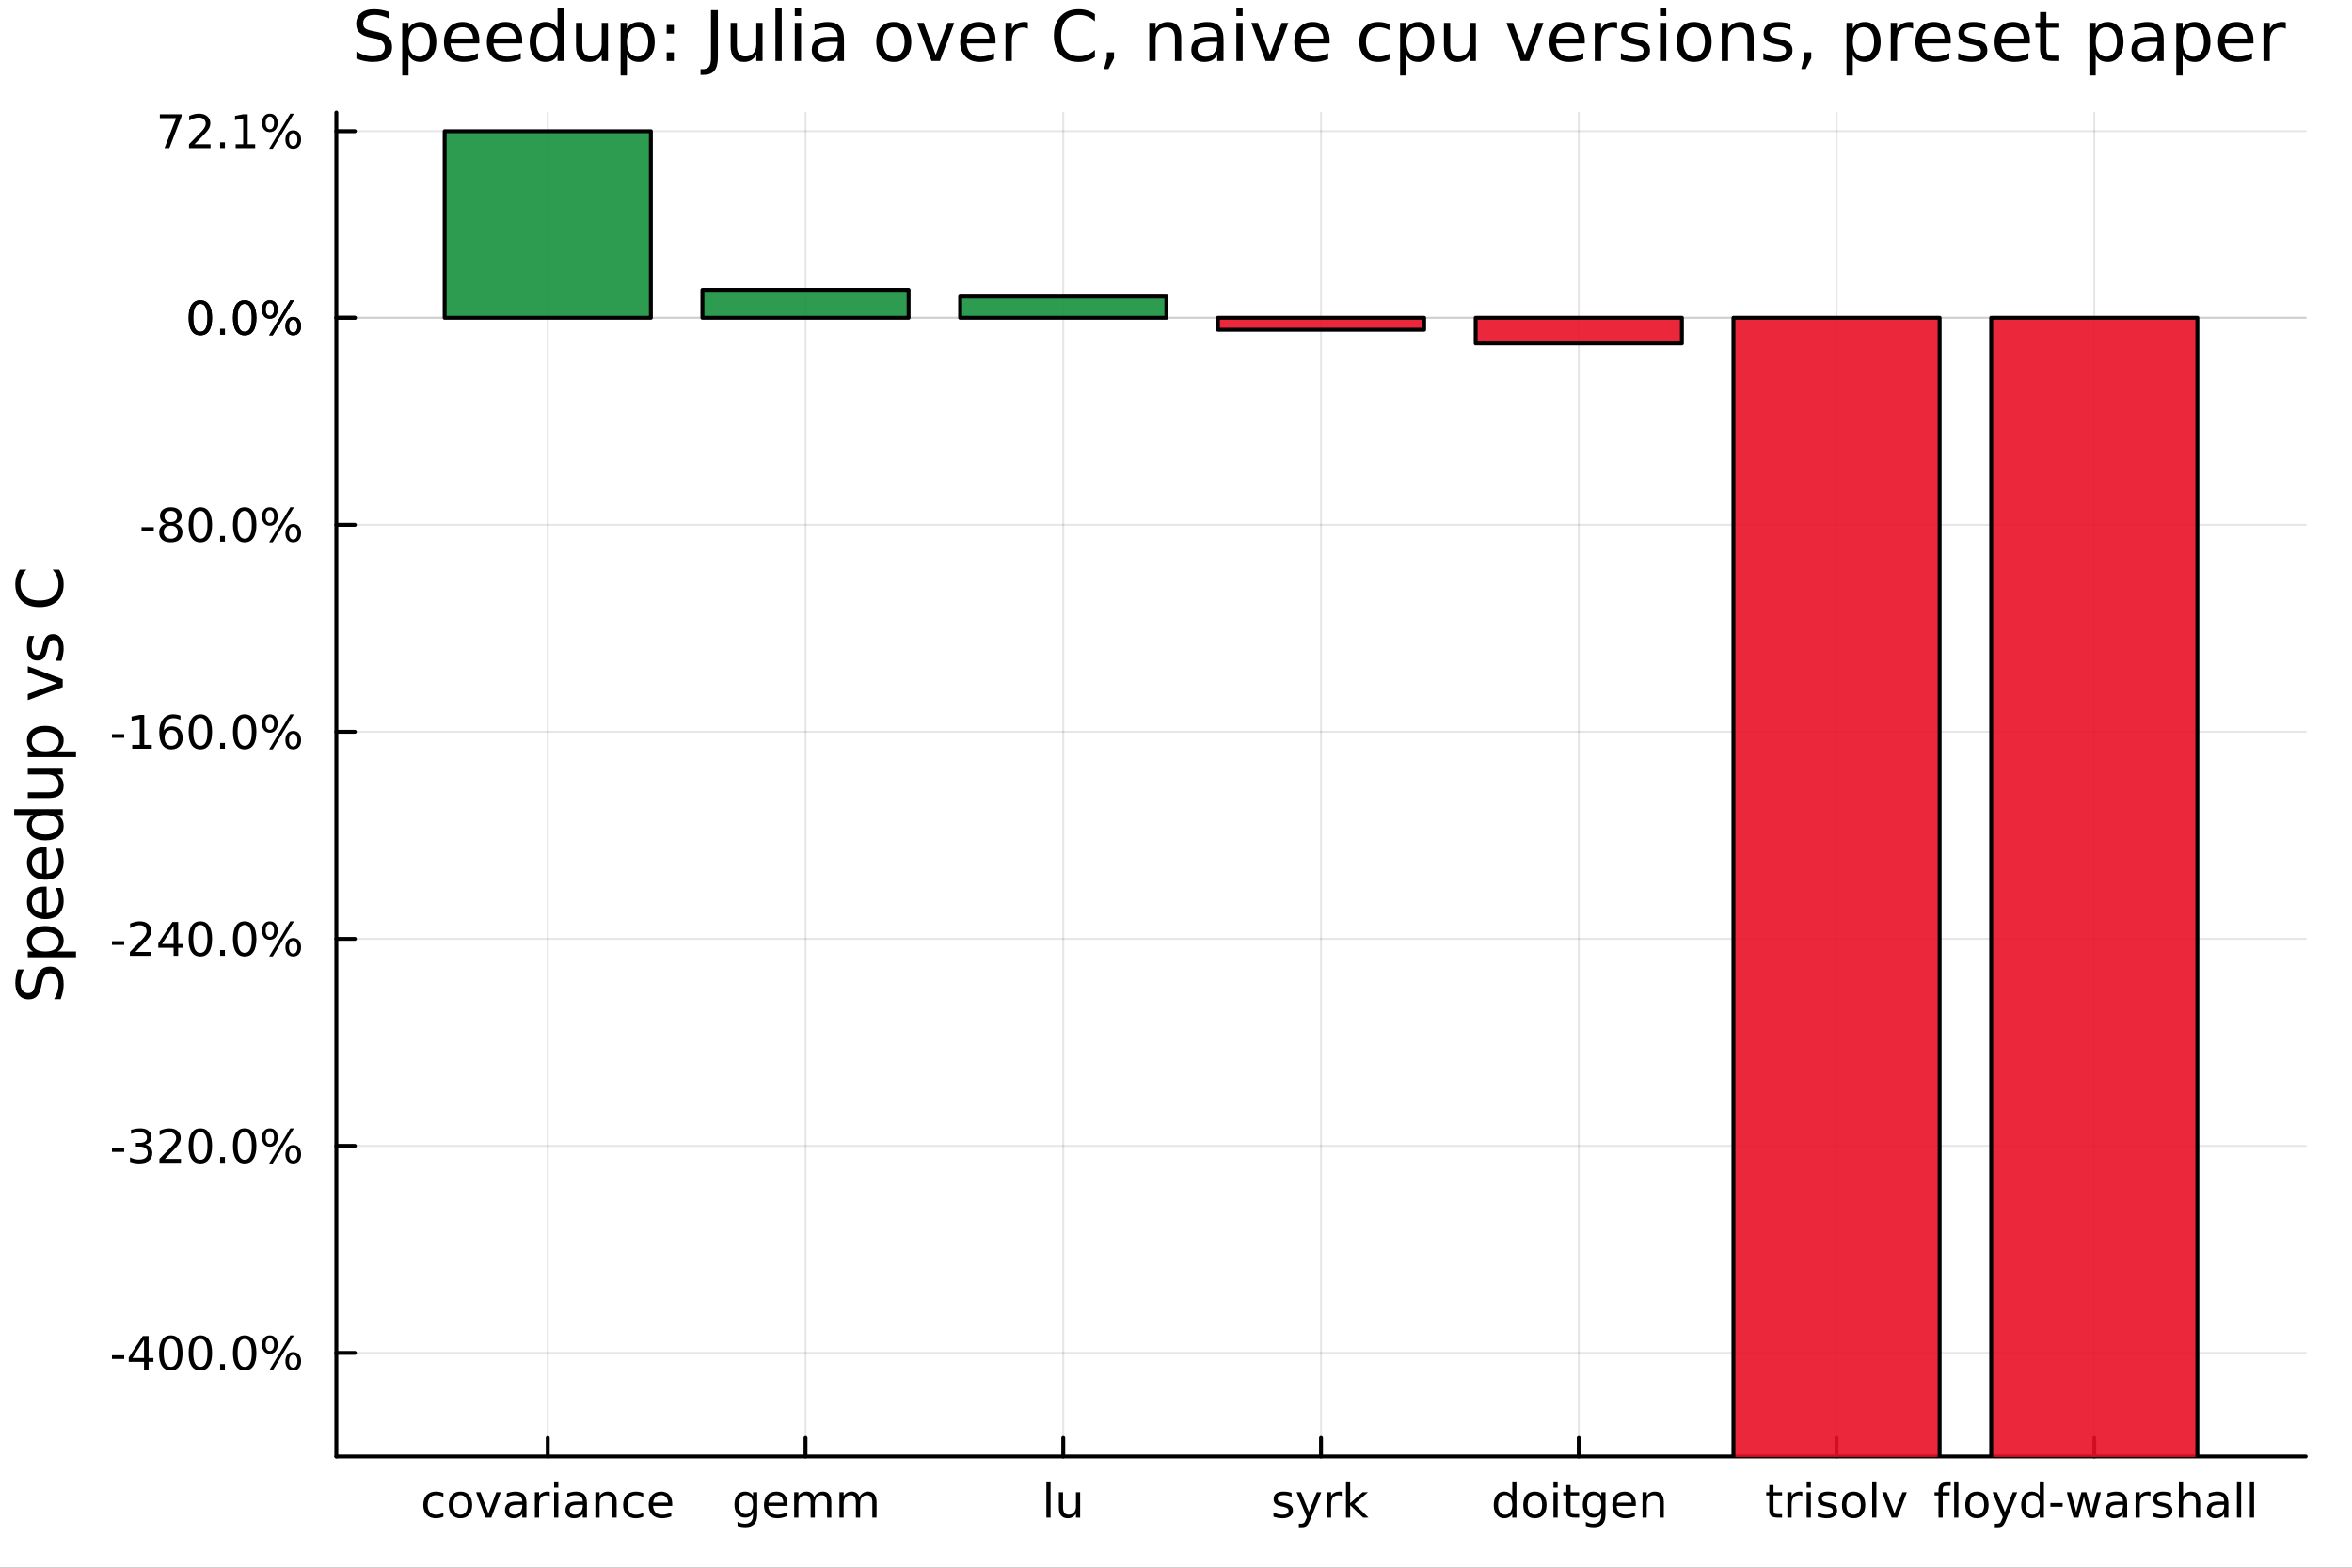<?xml version="1.0" encoding="utf-8"?>
<svg xmlns="http://www.w3.org/2000/svg" xmlns:xlink="http://www.w3.org/1999/xlink" width="600" height="400" viewBox="0 0 2400 1600">
<rect x="0" y="0" width="2400" height="1600" fill="#333333" stroke="none"/>
<defs>
  <clipPath id="clip420">
    <rect x="0" y="0" width="2400" height="1600"/>
  </clipPath>
</defs>
<path clip-path="url(#clip420)" d="M0 1600 L2400 1600 L2400 0 L0 0  Z" fill="#ffffff" fill-rule="evenodd" fill-opacity="1"/>
<defs>
  <clipPath id="clip421">
    <rect x="480" y="0" width="1681" height="1600"/>
  </clipPath>
</defs>
<path clip-path="url(#clip420)" d="M343.199 1486.45 L2352.76 1486.45 L2352.76 114.832 L343.199 114.832  Z" fill="#ffffff" fill-rule="evenodd" fill-opacity="1"/>
<defs>
  <clipPath id="clip422">
    <rect x="343" y="114" width="2011" height="1373"/>
  </clipPath>
</defs>
<polyline clip-path="url(#clip422)" style="stroke:#000000; stroke-linecap:round; stroke-linejoin:round; stroke-width:2; stroke-opacity:0.1; fill:none" points="558.934,1486.45 558.934,114.832 "/>
<polyline clip-path="url(#clip422)" style="stroke:#000000; stroke-linecap:round; stroke-linejoin:round; stroke-width:2; stroke-opacity:0.1; fill:none" points="821.948,1486.45 821.948,114.832 "/>
<polyline clip-path="url(#clip422)" style="stroke:#000000; stroke-linecap:round; stroke-linejoin:round; stroke-width:2; stroke-opacity:0.1; fill:none" points="1084.96,1486.45 1084.96,114.832 "/>
<polyline clip-path="url(#clip422)" style="stroke:#000000; stroke-linecap:round; stroke-linejoin:round; stroke-width:2; stroke-opacity:0.1; fill:none" points="1347.98,1486.45 1347.98,114.832 "/>
<polyline clip-path="url(#clip422)" style="stroke:#000000; stroke-linecap:round; stroke-linejoin:round; stroke-width:2; stroke-opacity:0.1; fill:none" points="1610.99,1486.45 1610.99,114.832 "/>
<polyline clip-path="url(#clip422)" style="stroke:#000000; stroke-linecap:round; stroke-linejoin:round; stroke-width:2; stroke-opacity:0.1; fill:none" points="1874.01,1486.45 1874.01,114.832 "/>
<polyline clip-path="url(#clip422)" style="stroke:#000000; stroke-linecap:round; stroke-linejoin:round; stroke-width:2; stroke-opacity:0.1; fill:none" points="2137.02,1486.45 2137.02,114.832 "/>
<polyline clip-path="url(#clip420)" style="stroke:#000000; stroke-linecap:round; stroke-linejoin:round; stroke-width:4; stroke-opacity:1; fill:none" points="343.199,1486.45 2352.76,1486.45 "/>
<polyline clip-path="url(#clip420)" style="stroke:#000000; stroke-linecap:round; stroke-linejoin:round; stroke-width:4; stroke-opacity:1; fill:none" points="558.934,1486.45 558.934,1467.55 "/>
<polyline clip-path="url(#clip420)" style="stroke:#000000; stroke-linecap:round; stroke-linejoin:round; stroke-width:4; stroke-opacity:1; fill:none" points="821.948,1486.45 821.948,1467.55 "/>
<polyline clip-path="url(#clip420)" style="stroke:#000000; stroke-linecap:round; stroke-linejoin:round; stroke-width:4; stroke-opacity:1; fill:none" points="1084.96,1486.45 1084.96,1467.55 "/>
<polyline clip-path="url(#clip420)" style="stroke:#000000; stroke-linecap:round; stroke-linejoin:round; stroke-width:4; stroke-opacity:1; fill:none" points="1347.98,1486.45 1347.98,1467.55 "/>
<polyline clip-path="url(#clip420)" style="stroke:#000000; stroke-linecap:round; stroke-linejoin:round; stroke-width:4; stroke-opacity:1; fill:none" points="1610.99,1486.45 1610.99,1467.55 "/>
<polyline clip-path="url(#clip420)" style="stroke:#000000; stroke-linecap:round; stroke-linejoin:round; stroke-width:4; stroke-opacity:1; fill:none" points="1874.01,1486.45 1874.01,1467.55 "/>
<polyline clip-path="url(#clip420)" style="stroke:#000000; stroke-linecap:round; stroke-linejoin:round; stroke-width:4; stroke-opacity:1; fill:none" points="2137.02,1486.45 2137.02,1467.55 "/>
<path clip-path="url(#clip420)" d="M452.43 1523.92 L452.43 1527.9 Q450.624 1526.9 448.796 1526.42 Q446.99 1525.91 445.138 1525.91 Q440.995 1525.91 438.703 1528.55 Q436.411 1531.16 436.411 1535.91 Q436.411 1540.65 438.703 1543.29 Q440.995 1545.91 445.138 1545.91 Q446.99 1545.91 448.796 1545.42 Q450.624 1544.91 452.43 1543.92 L452.43 1547.85 Q450.647 1548.69 448.726 1549.1 Q446.828 1549.52 444.675 1549.52 Q438.819 1549.52 435.37 1545.84 Q431.921 1542.16 431.921 1535.91 Q431.921 1529.57 435.393 1525.93 Q438.888 1522.3 444.953 1522.3 Q446.921 1522.3 448.796 1522.71 Q450.671 1523.11 452.43 1523.92 Z" fill="#000000" fill-rule="nonzero" fill-opacity="1" /><path clip-path="url(#clip420)" d="M469.883 1525.91 Q466.458 1525.91 464.467 1528.59 Q462.476 1531.26 462.476 1535.91 Q462.476 1540.56 464.444 1543.25 Q466.434 1545.91 469.883 1545.91 Q473.286 1545.91 475.277 1543.22 Q477.268 1540.54 477.268 1535.91 Q477.268 1531.3 475.277 1528.62 Q473.286 1525.91 469.883 1525.91 M469.883 1522.3 Q475.439 1522.3 478.61 1525.91 Q481.782 1529.52 481.782 1535.91 Q481.782 1542.27 478.61 1545.91 Q475.439 1549.52 469.883 1549.52 Q464.305 1549.52 461.134 1545.91 Q457.985 1542.27 457.985 1535.91 Q457.985 1529.52 461.134 1525.91 Q464.305 1522.3 469.883 1522.3 Z" fill="#000000" fill-rule="nonzero" fill-opacity="1" /><path clip-path="url(#clip420)" d="M485.786 1522.92 L490.3 1522.92 L498.402 1544.68 L506.504 1522.92 L511.018 1522.92 L501.295 1548.85 L495.508 1548.85 L485.786 1522.92 Z" fill="#000000" fill-rule="nonzero" fill-opacity="1" /><path clip-path="url(#clip420)" d="M528.679 1535.82 Q523.517 1535.82 521.527 1537 Q519.536 1538.18 519.536 1541.02 Q519.536 1543.29 521.017 1544.63 Q522.522 1545.95 525.092 1545.95 Q528.633 1545.95 530.763 1543.45 Q532.916 1540.93 532.916 1536.76 L532.916 1535.82 L528.679 1535.82 M537.175 1534.06 L537.175 1548.85 L532.916 1548.85 L532.916 1544.91 Q531.457 1547.27 529.281 1548.41 Q527.105 1549.52 523.957 1549.52 Q519.976 1549.52 517.615 1547.3 Q515.277 1545.05 515.277 1541.3 Q515.277 1536.93 518.193 1534.7 Q521.133 1532.48 526.943 1532.48 L532.916 1532.48 L532.916 1532.07 Q532.916 1529.13 530.971 1527.53 Q529.05 1525.91 525.554 1525.91 Q523.332 1525.91 521.226 1526.44 Q519.119 1526.97 517.175 1528.04 L517.175 1524.1 Q519.513 1523.2 521.712 1522.76 Q523.911 1522.3 525.994 1522.3 Q531.619 1522.3 534.397 1525.21 Q537.175 1528.13 537.175 1534.06 Z" fill="#000000" fill-rule="nonzero" fill-opacity="1" /><path clip-path="url(#clip420)" d="M560.971 1526.9 Q560.253 1526.49 559.397 1526.3 Q558.564 1526.09 557.545 1526.09 Q553.934 1526.09 551.99 1528.45 Q550.068 1530.79 550.068 1535.19 L550.068 1548.85 L545.786 1548.85 L545.786 1522.92 L550.068 1522.92 L550.068 1526.95 Q551.411 1524.59 553.564 1523.45 Q555.716 1522.3 558.795 1522.3 Q559.235 1522.3 559.767 1522.37 Q560.3 1522.41 560.948 1522.53 L560.971 1526.9 Z" fill="#000000" fill-rule="nonzero" fill-opacity="1" /><path clip-path="url(#clip420)" d="M565.439 1522.92 L569.698 1522.92 L569.698 1548.85 L565.439 1548.85 L565.439 1522.92 M565.439 1512.83 L569.698 1512.83 L569.698 1518.22 L565.439 1518.22 L565.439 1512.83 Z" fill="#000000" fill-rule="nonzero" fill-opacity="1" /><path clip-path="url(#clip420)" d="M590.392 1535.82 Q585.23 1535.82 583.239 1537 Q581.249 1538.18 581.249 1541.02 Q581.249 1543.29 582.73 1544.63 Q584.235 1545.95 586.804 1545.95 Q590.346 1545.95 592.475 1543.45 Q594.628 1540.93 594.628 1536.76 L594.628 1535.82 L590.392 1535.82 M598.887 1534.06 L598.887 1548.85 L594.628 1548.85 L594.628 1544.91 Q593.17 1547.27 590.994 1548.41 Q588.818 1549.52 585.67 1549.52 Q581.688 1549.52 579.327 1547.3 Q576.989 1545.05 576.989 1541.3 Q576.989 1536.93 579.906 1534.7 Q582.846 1532.48 588.656 1532.48 L594.628 1532.48 L594.628 1532.07 Q594.628 1529.13 592.684 1527.53 Q590.762 1525.91 587.267 1525.91 Q585.045 1525.91 582.938 1526.44 Q580.832 1526.97 578.888 1528.04 L578.888 1524.1 Q581.225 1523.2 583.425 1522.76 Q585.624 1522.3 587.707 1522.3 Q593.332 1522.3 596.11 1525.21 Q598.887 1528.13 598.887 1534.06 Z" fill="#000000" fill-rule="nonzero" fill-opacity="1" /><path clip-path="url(#clip420)" d="M629.211 1533.2 L629.211 1548.85 L624.952 1548.85 L624.952 1533.34 Q624.952 1529.66 623.517 1527.83 Q622.082 1526 619.211 1526 Q615.762 1526 613.772 1528.2 Q611.781 1530.4 611.781 1534.2 L611.781 1548.85 L607.499 1548.85 L607.499 1522.92 L611.781 1522.92 L611.781 1526.95 Q613.309 1524.61 615.369 1523.45 Q617.452 1522.3 620.16 1522.3 Q624.628 1522.3 626.92 1525.07 Q629.211 1527.83 629.211 1533.2 Z" fill="#000000" fill-rule="nonzero" fill-opacity="1" /><path clip-path="url(#clip420)" d="M656.364 1523.92 L656.364 1527.9 Q654.558 1526.9 652.73 1526.42 Q650.924 1525.91 649.072 1525.91 Q644.929 1525.91 642.637 1528.55 Q640.346 1531.16 640.346 1535.91 Q640.346 1540.65 642.637 1543.29 Q644.929 1545.91 649.072 1545.91 Q650.924 1545.91 652.73 1545.42 Q654.558 1544.91 656.364 1543.92 L656.364 1547.85 Q654.582 1548.69 652.66 1549.1 Q650.762 1549.52 648.609 1549.52 Q642.753 1549.52 639.304 1545.84 Q635.855 1542.16 635.855 1535.91 Q635.855 1529.57 639.327 1525.93 Q642.822 1522.3 648.887 1522.3 Q650.855 1522.3 652.73 1522.71 Q654.605 1523.11 656.364 1523.92 Z" fill="#000000" fill-rule="nonzero" fill-opacity="1" /><path clip-path="url(#clip420)" d="M685.947 1534.82 L685.947 1536.9 L666.364 1536.9 Q666.642 1541.3 669.003 1543.62 Q671.387 1545.91 675.623 1545.91 Q678.077 1545.91 680.368 1545.31 Q682.683 1544.7 684.952 1543.5 L684.952 1547.53 Q682.66 1548.5 680.253 1549.01 Q677.845 1549.52 675.369 1549.52 Q669.165 1549.52 665.531 1545.91 Q661.92 1542.3 661.92 1536.14 Q661.92 1529.77 665.345 1526.05 Q668.794 1522.3 674.628 1522.3 Q679.859 1522.3 682.892 1525.68 Q685.947 1529.03 685.947 1534.82 M681.688 1533.57 Q681.642 1530.07 679.72 1527.99 Q677.822 1525.91 674.674 1525.91 Q671.109 1525.91 668.957 1527.92 Q666.827 1529.94 666.503 1533.59 L681.688 1533.57 Z" fill="#000000" fill-rule="nonzero" fill-opacity="1" /><path clip-path="url(#clip420)" d="M768.372 1535.58 Q768.372 1530.95 766.451 1528.41 Q764.553 1525.86 761.104 1525.86 Q757.678 1525.86 755.757 1528.41 Q753.859 1530.95 753.859 1535.58 Q753.859 1540.19 755.757 1542.74 Q757.678 1545.28 761.104 1545.28 Q764.553 1545.28 766.451 1542.74 Q768.372 1540.19 768.372 1535.58 M772.632 1545.63 Q772.632 1552.25 769.692 1555.47 Q766.752 1558.71 760.687 1558.71 Q758.442 1558.71 756.451 1558.36 Q754.46 1558.04 752.585 1557.34 L752.585 1553.2 Q754.46 1554.22 756.289 1554.7 Q758.118 1555.19 760.016 1555.19 Q764.206 1555.19 766.289 1552.99 Q768.372 1550.82 768.372 1546.39 L768.372 1544.29 Q767.053 1546.58 764.993 1547.71 Q762.933 1548.85 760.062 1548.85 Q755.294 1548.85 752.377 1545.21 Q749.46 1541.58 749.46 1535.58 Q749.46 1529.57 752.377 1525.93 Q755.294 1522.3 760.062 1522.3 Q762.933 1522.3 764.993 1523.43 Q767.053 1524.57 768.372 1526.86 L768.372 1522.92 L772.632 1522.92 L772.632 1545.63 Z" fill="#000000" fill-rule="nonzero" fill-opacity="1" /><path clip-path="url(#clip420)" d="M803.58 1534.82 L803.58 1536.9 L783.997 1536.9 Q784.275 1541.3 786.636 1543.62 Q789.02 1545.91 793.256 1545.91 Q795.71 1545.91 798.002 1545.31 Q800.317 1544.7 802.585 1543.5 L802.585 1547.53 Q800.293 1548.5 797.886 1549.01 Q795.479 1549.52 793.002 1549.52 Q786.798 1549.52 783.164 1545.91 Q779.553 1542.3 779.553 1536.14 Q779.553 1529.77 782.979 1526.05 Q786.428 1522.3 792.261 1522.3 Q797.493 1522.3 800.525 1525.68 Q803.58 1529.03 803.58 1534.82 M799.321 1533.57 Q799.275 1530.07 797.354 1527.99 Q795.456 1525.91 792.307 1525.91 Q788.743 1525.91 786.59 1527.92 Q784.46 1529.94 784.136 1533.59 L799.321 1533.57 Z" fill="#000000" fill-rule="nonzero" fill-opacity="1" /><path clip-path="url(#clip420)" d="M830.756 1527.9 Q832.353 1525.03 834.576 1523.66 Q836.798 1522.3 839.807 1522.3 Q843.858 1522.3 846.057 1525.14 Q848.256 1527.97 848.256 1533.2 L848.256 1548.85 L843.974 1548.85 L843.974 1533.34 Q843.974 1529.61 842.654 1527.81 Q841.335 1526 838.627 1526 Q835.316 1526 833.395 1528.2 Q831.474 1530.4 831.474 1534.2 L831.474 1548.85 L827.191 1548.85 L827.191 1533.34 Q827.191 1529.59 825.872 1527.81 Q824.553 1526 821.798 1526 Q818.534 1526 816.613 1528.22 Q814.692 1530.42 814.692 1534.2 L814.692 1548.85 L810.409 1548.85 L810.409 1522.92 L814.692 1522.92 L814.692 1526.95 Q816.15 1524.57 818.187 1523.43 Q820.224 1522.3 823.025 1522.3 Q825.849 1522.3 827.816 1523.73 Q829.807 1525.17 830.756 1527.9 Z" fill="#000000" fill-rule="nonzero" fill-opacity="1" /><path clip-path="url(#clip420)" d="M876.937 1527.9 Q878.534 1525.03 880.756 1523.66 Q882.978 1522.3 885.987 1522.3 Q890.038 1522.3 892.237 1525.14 Q894.436 1527.97 894.436 1533.2 L894.436 1548.85 L890.154 1548.85 L890.154 1533.34 Q890.154 1529.61 888.835 1527.81 Q887.515 1526 884.807 1526 Q881.497 1526 879.575 1528.2 Q877.654 1530.4 877.654 1534.2 L877.654 1548.85 L873.372 1548.85 L873.372 1533.34 Q873.372 1529.59 872.052 1527.81 Q870.733 1526 867.978 1526 Q864.714 1526 862.793 1528.22 Q860.872 1530.42 860.872 1534.2 L860.872 1548.85 L856.589 1548.85 L856.589 1522.92 L860.872 1522.92 L860.872 1526.95 Q862.33 1524.57 864.367 1523.43 Q866.404 1522.3 869.205 1522.3 Q872.029 1522.3 873.997 1523.73 Q875.987 1525.17 876.937 1527.9 Z" fill="#000000" fill-rule="nonzero" fill-opacity="1" /><path clip-path="url(#clip420)" d="M1067.74 1512.83 L1072 1512.83 L1072 1548.85 L1067.74 1548.85 L1067.74 1512.83 Z" fill="#000000" fill-rule="nonzero" fill-opacity="1" /><path clip-path="url(#clip420)" d="M1080.47 1538.62 L1080.47 1522.92 L1084.73 1522.92 L1084.73 1538.45 Q1084.73 1542.13 1086.17 1543.99 Q1087.6 1545.82 1090.47 1545.82 Q1093.92 1545.82 1095.91 1543.62 Q1097.93 1541.42 1097.93 1537.62 L1097.93 1522.92 L1102.19 1522.92 L1102.19 1548.85 L1097.93 1548.85 L1097.93 1544.87 Q1096.37 1547.23 1094.31 1548.38 Q1092.28 1549.52 1089.57 1549.52 Q1085.1 1549.52 1082.79 1546.74 Q1080.47 1543.96 1080.47 1538.62 M1091.19 1522.3 L1091.19 1522.3 Z" fill="#000000" fill-rule="nonzero" fill-opacity="1" /><path clip-path="url(#clip420)" d="M1317.91 1523.69 L1317.91 1527.71 Q1316.1 1526.79 1314.16 1526.32 Q1312.21 1525.86 1310.13 1525.86 Q1306.96 1525.86 1305.36 1526.83 Q1303.79 1527.81 1303.79 1529.75 Q1303.79 1531.23 1304.92 1532.09 Q1306.06 1532.92 1309.48 1533.69 L1310.94 1534.01 Q1315.48 1534.98 1317.38 1536.76 Q1319.3 1538.52 1319.3 1541.7 Q1319.3 1545.31 1316.43 1547.41 Q1313.58 1549.52 1308.58 1549.52 Q1306.5 1549.52 1304.23 1549.1 Q1301.98 1548.71 1299.48 1547.9 L1299.48 1543.5 Q1301.84 1544.73 1304.14 1545.35 Q1306.43 1545.95 1308.67 1545.95 Q1311.68 1545.95 1313.3 1544.94 Q1314.92 1543.89 1314.92 1542.02 Q1314.92 1540.28 1313.74 1539.36 Q1312.58 1538.43 1308.63 1537.57 L1307.14 1537.23 Q1303.19 1536.39 1301.43 1534.68 Q1299.67 1532.95 1299.67 1529.94 Q1299.67 1526.28 1302.26 1524.29 Q1304.85 1522.3 1309.62 1522.3 Q1311.98 1522.3 1314.07 1522.64 Q1316.15 1522.99 1317.91 1523.69 Z" fill="#000000" fill-rule="nonzero" fill-opacity="1" /><path clip-path="url(#clip420)" d="M1336.87 1551.26 Q1335.06 1555.88 1333.35 1557.3 Q1331.63 1558.71 1328.76 1558.71 L1325.36 1558.71 L1325.36 1555.14 L1327.86 1555.14 Q1329.62 1555.14 1330.59 1554.31 Q1331.57 1553.48 1332.75 1550.38 L1333.51 1548.43 L1323.02 1522.92 L1327.54 1522.92 L1335.64 1543.2 L1343.74 1522.92 L1348.26 1522.92 L1336.87 1551.26 Z" fill="#000000" fill-rule="nonzero" fill-opacity="1" /><path clip-path="url(#clip420)" d="M1369.16 1526.9 Q1368.44 1526.49 1367.58 1526.3 Q1366.75 1526.09 1365.73 1526.09 Q1362.12 1526.09 1360.18 1528.45 Q1358.26 1530.79 1358.26 1535.19 L1358.26 1548.85 L1353.97 1548.85 L1353.97 1522.92 L1358.26 1522.92 L1358.26 1526.95 Q1359.6 1524.59 1361.75 1523.45 Q1363.9 1522.3 1366.98 1522.3 Q1367.42 1522.3 1367.95 1522.37 Q1368.49 1522.41 1369.13 1522.53 L1369.16 1526.9 Z" fill="#000000" fill-rule="nonzero" fill-opacity="1" /><path clip-path="url(#clip420)" d="M1373.46 1512.83 L1377.75 1512.83 L1377.75 1534.1 L1390.45 1522.92 L1395.89 1522.92 L1382.14 1535.05 L1396.47 1548.85 L1390.92 1548.85 L1377.75 1536.19 L1377.75 1548.85 L1373.46 1548.85 L1373.46 1512.83 Z" fill="#000000" fill-rule="nonzero" fill-opacity="1" /><path clip-path="url(#clip420)" d="M1543.15 1526.86 L1543.15 1512.83 L1547.4 1512.83 L1547.4 1548.85 L1543.15 1548.85 L1543.15 1544.96 Q1541.8 1547.27 1539.74 1548.41 Q1537.71 1549.52 1534.83 1549.52 Q1530.14 1549.52 1527.17 1545.77 Q1524.23 1542.02 1524.23 1535.91 Q1524.23 1529.8 1527.17 1526.05 Q1530.14 1522.3 1534.83 1522.3 Q1537.71 1522.3 1539.74 1523.43 Q1541.8 1524.54 1543.15 1526.86 M1528.63 1535.91 Q1528.63 1540.61 1530.55 1543.29 Q1532.5 1545.95 1535.88 1545.95 Q1539.26 1545.95 1541.2 1543.29 Q1543.15 1540.61 1543.15 1535.91 Q1543.15 1531.21 1541.2 1528.55 Q1539.26 1525.86 1535.88 1525.86 Q1532.5 1525.86 1530.55 1528.55 Q1528.63 1531.21 1528.63 1535.91 Z" fill="#000000" fill-rule="nonzero" fill-opacity="1" /><path clip-path="url(#clip420)" d="M1566.22 1525.91 Q1562.8 1525.91 1560.81 1528.59 Q1558.82 1531.26 1558.82 1535.91 Q1558.82 1540.56 1560.78 1543.25 Q1562.77 1545.91 1566.22 1545.91 Q1569.63 1545.91 1571.62 1543.22 Q1573.61 1540.54 1573.61 1535.91 Q1573.61 1531.3 1571.62 1528.62 Q1569.63 1525.91 1566.22 1525.91 M1566.22 1522.3 Q1571.78 1522.3 1574.95 1525.91 Q1578.12 1529.52 1578.12 1535.91 Q1578.12 1542.27 1574.95 1545.91 Q1571.78 1549.52 1566.22 1549.52 Q1560.64 1549.52 1557.47 1545.91 Q1554.33 1542.27 1554.33 1535.91 Q1554.33 1529.52 1557.47 1525.91 Q1560.64 1522.3 1566.22 1522.3 Z" fill="#000000" fill-rule="nonzero" fill-opacity="1" /><path clip-path="url(#clip420)" d="M1585.18 1522.92 L1589.44 1522.92 L1589.44 1548.85 L1585.18 1548.85 L1585.18 1522.92 M1585.18 1512.83 L1589.44 1512.83 L1589.44 1518.22 L1585.18 1518.22 L1585.18 1512.83 Z" fill="#000000" fill-rule="nonzero" fill-opacity="1" /><path clip-path="url(#clip420)" d="M1602.57 1515.56 L1602.57 1522.92 L1611.34 1522.92 L1611.34 1526.23 L1602.57 1526.23 L1602.57 1540.31 Q1602.57 1543.48 1603.42 1544.38 Q1604.3 1545.28 1606.96 1545.28 L1611.34 1545.28 L1611.34 1548.85 L1606.96 1548.85 Q1602.03 1548.85 1600.16 1547.02 Q1598.28 1545.17 1598.28 1540.31 L1598.28 1526.23 L1595.16 1526.23 L1595.16 1522.92 L1598.28 1522.92 L1598.28 1515.56 L1602.57 1515.56 Z" fill="#000000" fill-rule="nonzero" fill-opacity="1" /><path clip-path="url(#clip420)" d="M1634 1535.58 Q1634 1530.95 1632.08 1528.41 Q1630.18 1525.86 1626.73 1525.86 Q1623.31 1525.86 1621.39 1528.41 Q1619.49 1530.95 1619.49 1535.58 Q1619.49 1540.19 1621.39 1542.74 Q1623.31 1545.28 1626.73 1545.28 Q1630.18 1545.28 1632.08 1542.74 Q1634 1540.19 1634 1535.58 M1638.26 1545.63 Q1638.26 1552.25 1635.32 1555.47 Q1632.38 1558.71 1626.32 1558.71 Q1624.07 1558.71 1622.08 1558.36 Q1620.09 1558.04 1618.21 1557.34 L1618.21 1553.2 Q1620.09 1554.22 1621.92 1554.7 Q1623.75 1555.19 1625.64 1555.19 Q1629.83 1555.19 1631.92 1552.99 Q1634 1550.82 1634 1546.39 L1634 1544.29 Q1632.68 1546.58 1630.62 1547.71 Q1628.56 1548.85 1625.69 1548.85 Q1620.92 1548.85 1618.01 1545.21 Q1615.09 1541.58 1615.09 1535.58 Q1615.09 1529.57 1618.01 1525.93 Q1620.92 1522.3 1625.69 1522.3 Q1628.56 1522.3 1630.62 1523.43 Q1632.68 1524.57 1634 1526.86 L1634 1522.92 L1638.26 1522.92 L1638.26 1545.63 Z" fill="#000000" fill-rule="nonzero" fill-opacity="1" /><path clip-path="url(#clip420)" d="M1669.21 1534.82 L1669.21 1536.9 L1649.63 1536.9 Q1649.9 1541.3 1652.26 1543.62 Q1654.65 1545.91 1658.89 1545.91 Q1661.34 1545.91 1663.63 1545.31 Q1665.95 1544.7 1668.21 1543.5 L1668.21 1547.53 Q1665.92 1548.5 1663.51 1549.01 Q1661.11 1549.52 1658.63 1549.52 Q1652.43 1549.52 1648.79 1545.91 Q1645.18 1542.3 1645.18 1536.14 Q1645.18 1529.77 1648.61 1526.05 Q1652.06 1522.3 1657.89 1522.3 Q1663.12 1522.3 1666.15 1525.68 Q1669.21 1529.03 1669.21 1534.82 M1664.95 1533.57 Q1664.9 1530.07 1662.98 1527.99 Q1661.08 1525.91 1657.94 1525.91 Q1654.37 1525.91 1652.22 1527.92 Q1650.09 1529.94 1649.76 1533.59 L1664.95 1533.57 Z" fill="#000000" fill-rule="nonzero" fill-opacity="1" /><path clip-path="url(#clip420)" d="M1697.75 1533.2 L1697.75 1548.85 L1693.49 1548.85 L1693.49 1533.34 Q1693.49 1529.66 1692.06 1527.83 Q1690.62 1526 1687.75 1526 Q1684.3 1526 1682.31 1528.2 Q1680.32 1530.4 1680.32 1534.2 L1680.32 1548.85 L1676.04 1548.85 L1676.04 1522.92 L1680.32 1522.92 L1680.32 1526.95 Q1681.85 1524.61 1683.91 1523.45 Q1685.99 1522.3 1688.7 1522.3 Q1693.17 1522.3 1695.46 1525.07 Q1697.75 1527.83 1697.75 1533.2 Z" fill="#000000" fill-rule="nonzero" fill-opacity="1" /><path clip-path="url(#clip420)" d="M1809.67 1515.56 L1809.67 1522.92 L1818.44 1522.92 L1818.44 1526.23 L1809.67 1526.23 L1809.67 1540.31 Q1809.67 1543.48 1810.52 1544.38 Q1811.4 1545.28 1814.06 1545.28 L1818.44 1545.28 L1818.44 1548.85 L1814.06 1548.85 Q1809.13 1548.85 1807.26 1547.02 Q1805.38 1545.17 1805.38 1540.31 L1805.38 1526.23 L1802.26 1526.23 L1802.26 1522.92 L1805.38 1522.92 L1805.38 1515.56 L1809.67 1515.56 Z" fill="#000000" fill-rule="nonzero" fill-opacity="1" /><path clip-path="url(#clip420)" d="M1839.06 1526.9 Q1838.35 1526.49 1837.49 1526.3 Q1836.66 1526.09 1835.64 1526.09 Q1832.03 1526.09 1830.08 1528.45 Q1828.16 1530.79 1828.16 1535.19 L1828.16 1548.85 L1823.88 1548.85 L1823.88 1522.92 L1828.16 1522.92 L1828.16 1526.95 Q1829.5 1524.59 1831.66 1523.45 Q1833.81 1522.3 1836.89 1522.3 Q1837.33 1522.3 1837.86 1522.37 Q1838.39 1522.41 1839.04 1522.53 L1839.06 1526.9 Z" fill="#000000" fill-rule="nonzero" fill-opacity="1" /><path clip-path="url(#clip420)" d="M1843.53 1522.92 L1847.79 1522.92 L1847.79 1548.85 L1843.53 1548.85 L1843.53 1522.92 M1843.53 1512.83 L1847.79 1512.83 L1847.79 1518.22 L1843.53 1518.22 L1843.53 1512.83 Z" fill="#000000" fill-rule="nonzero" fill-opacity="1" /><path clip-path="url(#clip420)" d="M1873.23 1523.69 L1873.23 1527.71 Q1871.43 1526.79 1869.48 1526.32 Q1867.54 1525.86 1865.45 1525.86 Q1862.28 1525.86 1860.68 1526.83 Q1859.11 1527.81 1859.11 1529.75 Q1859.11 1531.23 1860.24 1532.09 Q1861.38 1532.92 1864.81 1533.69 L1866.26 1534.01 Q1870.8 1534.98 1872.7 1536.76 Q1874.62 1538.52 1874.62 1541.7 Q1874.62 1545.31 1871.75 1547.41 Q1868.9 1549.52 1863.9 1549.52 Q1861.82 1549.52 1859.55 1549.1 Q1857.31 1548.71 1854.81 1547.9 L1854.81 1543.5 Q1857.17 1544.73 1859.46 1545.35 Q1861.75 1545.95 1863.99 1545.95 Q1867 1545.95 1868.62 1544.94 Q1870.24 1543.89 1870.24 1542.02 Q1870.24 1540.28 1869.06 1539.36 Q1867.91 1538.43 1863.95 1537.57 L1862.47 1537.23 Q1858.51 1536.39 1856.75 1534.68 Q1854.99 1532.95 1854.99 1529.94 Q1854.99 1526.28 1857.58 1524.29 Q1860.18 1522.3 1864.94 1522.3 Q1867.31 1522.3 1869.39 1522.64 Q1871.47 1522.99 1873.23 1523.69 Z" fill="#000000" fill-rule="nonzero" fill-opacity="1" /><path clip-path="url(#clip420)" d="M1891.45 1525.91 Q1888.02 1525.91 1886.03 1528.59 Q1884.04 1531.26 1884.04 1535.91 Q1884.04 1540.56 1886.01 1543.25 Q1888 1545.91 1891.45 1545.91 Q1894.85 1545.91 1896.84 1543.22 Q1898.83 1540.54 1898.83 1535.91 Q1898.83 1531.3 1896.84 1528.62 Q1894.85 1525.91 1891.45 1525.91 M1891.45 1522.3 Q1897 1522.3 1900.18 1525.91 Q1903.35 1529.52 1903.35 1535.91 Q1903.35 1542.27 1900.18 1545.91 Q1897 1549.52 1891.45 1549.52 Q1885.87 1549.52 1882.7 1545.91 Q1879.55 1542.27 1879.55 1535.91 Q1879.55 1529.52 1882.7 1525.91 Q1885.87 1522.3 1891.45 1522.3 Z" fill="#000000" fill-rule="nonzero" fill-opacity="1" /><path clip-path="url(#clip420)" d="M1910.41 1512.83 L1914.67 1512.83 L1914.67 1548.85 L1910.41 1548.85 L1910.41 1512.83 Z" fill="#000000" fill-rule="nonzero" fill-opacity="1" /><path clip-path="url(#clip420)" d="M1920.52 1522.92 L1925.04 1522.92 L1933.14 1544.68 L1941.24 1522.92 L1945.75 1522.92 L1936.03 1548.85 L1930.24 1548.85 L1920.52 1522.92 Z" fill="#000000" fill-rule="nonzero" fill-opacity="1" /><path clip-path="url(#clip420)" d="M1990.51 1512.83 L1990.51 1516.37 L1986.43 1516.37 Q1984.14 1516.37 1983.24 1517.3 Q1982.36 1518.22 1982.36 1520.63 L1982.36 1522.92 L1989.37 1522.92 L1989.37 1526.23 L1982.36 1526.23 L1982.36 1548.85 L1978.07 1548.85 L1978.07 1526.23 L1974 1526.23 L1974 1522.92 L1978.07 1522.92 L1978.07 1521.12 Q1978.07 1516.79 1980.09 1514.82 Q1982.1 1512.83 1986.48 1512.83 L1990.51 1512.83 Z" fill="#000000" fill-rule="nonzero" fill-opacity="1" /><path clip-path="url(#clip420)" d="M1994.07 1512.83 L1998.33 1512.83 L1998.33 1548.85 L1994.07 1548.85 L1994.07 1512.83 Z" fill="#000000" fill-rule="nonzero" fill-opacity="1" /><path clip-path="url(#clip420)" d="M2017.29 1525.91 Q2013.86 1525.91 2011.87 1528.59 Q2009.88 1531.26 2009.88 1535.91 Q2009.88 1540.56 2011.85 1543.25 Q2013.84 1545.91 2017.29 1545.91 Q2020.69 1545.91 2022.68 1543.22 Q2024.67 1540.54 2024.67 1535.91 Q2024.67 1531.3 2022.68 1528.62 Q2020.69 1525.91 2017.29 1525.91 M2017.29 1522.3 Q2022.84 1522.3 2026.01 1525.91 Q2029.19 1529.52 2029.19 1535.91 Q2029.19 1542.27 2026.01 1545.91 Q2022.84 1549.52 2017.29 1549.52 Q2011.71 1549.52 2008.54 1545.91 Q2005.39 1542.27 2005.39 1535.91 Q2005.39 1529.52 2008.54 1525.91 Q2011.71 1522.3 2017.29 1522.3 Z" fill="#000000" fill-rule="nonzero" fill-opacity="1" /><path clip-path="url(#clip420)" d="M2047.03 1551.26 Q2045.23 1555.88 2043.51 1557.3 Q2041.8 1558.71 2038.93 1558.71 L2035.53 1558.71 L2035.53 1555.14 L2038.03 1555.14 Q2039.79 1555.14 2040.76 1554.31 Q2041.73 1553.48 2042.91 1550.38 L2043.68 1548.43 L2033.19 1522.92 L2037.7 1522.92 L2045.81 1543.2 L2053.91 1522.92 L2058.42 1522.92 L2047.03 1551.26 Z" fill="#000000" fill-rule="nonzero" fill-opacity="1" /><path clip-path="url(#clip420)" d="M2081.36 1526.86 L2081.36 1512.83 L2085.62 1512.83 L2085.62 1548.85 L2081.36 1548.85 L2081.36 1544.96 Q2080.02 1547.27 2077.96 1548.41 Q2075.92 1549.52 2073.05 1549.52 Q2068.35 1549.52 2065.39 1545.77 Q2062.45 1542.02 2062.45 1535.91 Q2062.45 1529.8 2065.39 1526.05 Q2068.35 1522.3 2073.05 1522.3 Q2075.92 1522.3 2077.96 1523.43 Q2080.02 1524.54 2081.36 1526.86 M2066.85 1535.91 Q2066.85 1540.61 2068.77 1543.29 Q2070.71 1545.95 2074.09 1545.95 Q2077.47 1545.95 2079.42 1543.29 Q2081.36 1540.61 2081.36 1535.91 Q2081.36 1531.21 2079.42 1528.55 Q2077.47 1525.86 2074.09 1525.86 Q2070.71 1525.86 2068.77 1528.55 Q2066.85 1531.21 2066.85 1535.91 Z" fill="#000000" fill-rule="nonzero" fill-opacity="1" /><path clip-path="url(#clip420)" d="M2092.24 1533.96 L2104.72 1533.96 L2104.72 1537.76 L2092.24 1537.76 L2092.24 1533.96 Z" fill="#000000" fill-rule="nonzero" fill-opacity="1" /><path clip-path="url(#clip420)" d="M2109.02 1522.92 L2113.28 1522.92 L2118.61 1543.15 L2123.91 1522.92 L2128.93 1522.92 L2134.25 1543.15 L2139.56 1522.92 L2143.81 1522.92 L2137.03 1548.85 L2132.01 1548.85 L2126.43 1527.6 L2120.83 1548.85 L2115.81 1548.85 L2109.02 1522.92 Z" fill="#000000" fill-rule="nonzero" fill-opacity="1" /><path clip-path="url(#clip420)" d="M2162.06 1535.82 Q2156.89 1535.82 2154.9 1537 Q2152.91 1538.18 2152.91 1541.02 Q2152.91 1543.29 2154.39 1544.63 Q2155.9 1545.95 2158.47 1545.95 Q2162.01 1545.95 2164.14 1543.45 Q2166.29 1540.93 2166.29 1536.76 L2166.29 1535.82 L2162.06 1535.82 M2170.55 1534.06 L2170.55 1548.85 L2166.29 1548.85 L2166.29 1544.91 Q2164.83 1547.27 2162.66 1548.41 Q2160.48 1549.52 2157.33 1549.52 Q2153.35 1549.52 2150.99 1547.3 Q2148.65 1545.05 2148.65 1541.3 Q2148.65 1536.93 2151.57 1534.7 Q2154.51 1532.48 2160.32 1532.48 L2166.29 1532.48 L2166.29 1532.07 Q2166.29 1529.13 2164.35 1527.53 Q2162.43 1525.91 2158.93 1525.91 Q2156.71 1525.91 2154.6 1526.44 Q2152.5 1526.97 2150.55 1528.04 L2150.55 1524.1 Q2152.89 1523.2 2155.09 1522.76 Q2157.29 1522.3 2159.37 1522.3 Q2165 1522.3 2167.77 1525.21 Q2170.55 1528.13 2170.55 1534.06 Z" fill="#000000" fill-rule="nonzero" fill-opacity="1" /><path clip-path="url(#clip420)" d="M2194.35 1526.9 Q2193.63 1526.49 2192.77 1526.3 Q2191.94 1526.09 2190.92 1526.09 Q2187.31 1526.09 2185.37 1528.45 Q2183.44 1530.79 2183.44 1535.19 L2183.44 1548.85 L2179.16 1548.85 L2179.16 1522.92 L2183.44 1522.92 L2183.44 1526.95 Q2184.79 1524.59 2186.94 1523.45 Q2189.09 1522.3 2192.17 1522.3 Q2192.61 1522.3 2193.14 1522.37 Q2193.68 1522.41 2194.32 1522.53 L2194.35 1526.9 Z" fill="#000000" fill-rule="nonzero" fill-opacity="1" /><path clip-path="url(#clip420)" d="M2215.34 1523.69 L2215.34 1527.71 Q2213.54 1526.79 2211.59 1526.32 Q2209.65 1525.86 2207.56 1525.86 Q2204.39 1525.86 2202.8 1526.83 Q2201.22 1527.81 2201.22 1529.75 Q2201.22 1531.23 2202.36 1532.09 Q2203.49 1532.92 2206.92 1533.69 L2208.37 1534.01 Q2212.91 1534.98 2214.81 1536.76 Q2216.73 1538.52 2216.73 1541.7 Q2216.73 1545.31 2213.86 1547.41 Q2211.01 1549.52 2206.01 1549.52 Q2203.93 1549.52 2201.66 1549.1 Q2199.42 1548.71 2196.92 1547.9 L2196.92 1543.5 Q2199.28 1544.73 2201.57 1545.35 Q2203.86 1545.95 2206.11 1545.95 Q2209.12 1545.95 2210.74 1544.94 Q2212.36 1543.89 2212.36 1542.02 Q2212.36 1540.28 2211.18 1539.36 Q2210.02 1538.43 2206.06 1537.57 L2204.58 1537.23 Q2200.62 1536.39 2198.86 1534.68 Q2197.1 1532.95 2197.1 1529.94 Q2197.1 1526.28 2199.69 1524.29 Q2202.29 1522.3 2207.06 1522.3 Q2209.42 1522.3 2211.5 1522.64 Q2213.58 1522.99 2215.34 1523.69 Z" fill="#000000" fill-rule="nonzero" fill-opacity="1" /><path clip-path="url(#clip420)" d="M2245.06 1533.2 L2245.06 1548.85 L2240.81 1548.85 L2240.81 1533.34 Q2240.81 1529.66 2239.37 1527.83 Q2237.93 1526 2235.06 1526 Q2231.62 1526 2229.62 1528.2 Q2227.63 1530.4 2227.63 1534.2 L2227.63 1548.85 L2223.35 1548.85 L2223.35 1512.83 L2227.63 1512.83 L2227.63 1526.95 Q2229.16 1524.61 2231.22 1523.45 Q2233.31 1522.3 2236.01 1522.3 Q2240.48 1522.3 2242.77 1525.07 Q2245.06 1527.83 2245.06 1533.2 Z" fill="#000000" fill-rule="nonzero" fill-opacity="1" /><path clip-path="url(#clip420)" d="M2265.34 1535.82 Q2260.18 1535.82 2258.19 1537 Q2256.2 1538.18 2256.2 1541.02 Q2256.2 1543.29 2257.68 1544.63 Q2259.18 1545.95 2261.75 1545.95 Q2265.3 1545.95 2267.43 1543.45 Q2269.58 1540.93 2269.58 1536.76 L2269.58 1535.82 L2265.34 1535.82 M2273.84 1534.06 L2273.84 1548.85 L2269.58 1548.85 L2269.58 1544.91 Q2268.12 1547.27 2265.94 1548.41 Q2263.77 1549.52 2260.62 1549.52 Q2256.64 1549.52 2254.28 1547.3 Q2251.94 1545.05 2251.94 1541.3 Q2251.94 1536.93 2254.86 1534.7 Q2257.8 1532.48 2263.61 1532.48 L2269.58 1532.48 L2269.58 1532.07 Q2269.58 1529.13 2267.63 1527.53 Q2265.71 1525.91 2262.22 1525.91 Q2259.99 1525.91 2257.89 1526.44 Q2255.78 1526.97 2253.84 1528.04 L2253.84 1524.1 Q2256.18 1523.2 2258.37 1522.76 Q2260.57 1522.3 2262.66 1522.3 Q2268.28 1522.3 2271.06 1525.21 Q2273.84 1528.13 2273.84 1534.06 Z" fill="#000000" fill-rule="nonzero" fill-opacity="1" /><path clip-path="url(#clip420)" d="M2282.61 1512.83 L2286.87 1512.83 L2286.87 1548.85 L2282.61 1548.85 L2282.61 1512.83 Z" fill="#000000" fill-rule="nonzero" fill-opacity="1" /><path clip-path="url(#clip420)" d="M2295.78 1512.83 L2300.04 1512.83 L2300.04 1548.85 L2295.78 1548.85 L2295.78 1512.83 Z" fill="#000000" fill-rule="nonzero" fill-opacity="1" /><polyline clip-path="url(#clip422)" style="stroke:#000000; stroke-linecap:round; stroke-linejoin:round; stroke-width:2; stroke-opacity:0.1; fill:none" points="343.199,324.295 2352.76,324.295 "/>
<polyline clip-path="url(#clip422)" style="stroke:#000000; stroke-linecap:round; stroke-linejoin:round; stroke-width:2; stroke-opacity:0.1; fill:none" points="343.199,535.595 2352.76,535.595 "/>
<polyline clip-path="url(#clip422)" style="stroke:#000000; stroke-linecap:round; stroke-linejoin:round; stroke-width:2; stroke-opacity:0.1; fill:none" points="343.199,746.896 2352.76,746.896 "/>
<polyline clip-path="url(#clip422)" style="stroke:#000000; stroke-linecap:round; stroke-linejoin:round; stroke-width:2; stroke-opacity:0.1; fill:none" points="343.199,958.196 2352.76,958.196 "/>
<polyline clip-path="url(#clip422)" style="stroke:#000000; stroke-linecap:round; stroke-linejoin:round; stroke-width:2; stroke-opacity:0.1; fill:none" points="343.199,1169.5 2352.76,1169.5 "/>
<polyline clip-path="url(#clip422)" style="stroke:#000000; stroke-linecap:round; stroke-linejoin:round; stroke-width:2; stroke-opacity:0.1; fill:none" points="343.199,1380.8 2352.76,1380.8 "/>
<polyline clip-path="url(#clip422)" style="stroke:#000000; stroke-linecap:round; stroke-linejoin:round; stroke-width:2; stroke-opacity:0.1; fill:none" points="343.199,324.295 2352.76,324.295 "/>
<polyline clip-path="url(#clip422)" style="stroke:#000000; stroke-linecap:round; stroke-linejoin:round; stroke-width:2; stroke-opacity:0.1; fill:none" points="343.199,133.86 2352.76,133.86 "/>
<polyline clip-path="url(#clip420)" style="stroke:#000000; stroke-linecap:round; stroke-linejoin:round; stroke-width:4; stroke-opacity:1; fill:none" points="343.199,1486.45 343.199,114.832 "/>
<polyline clip-path="url(#clip420)" style="stroke:#000000; stroke-linecap:round; stroke-linejoin:round; stroke-width:4; stroke-opacity:1; fill:none" points="343.199,324.295 362.097,324.295 "/>
<polyline clip-path="url(#clip420)" style="stroke:#000000; stroke-linecap:round; stroke-linejoin:round; stroke-width:4; stroke-opacity:1; fill:none" points="343.199,535.595 362.097,535.595 "/>
<polyline clip-path="url(#clip420)" style="stroke:#000000; stroke-linecap:round; stroke-linejoin:round; stroke-width:4; stroke-opacity:1; fill:none" points="343.199,746.896 362.097,746.896 "/>
<polyline clip-path="url(#clip420)" style="stroke:#000000; stroke-linecap:round; stroke-linejoin:round; stroke-width:4; stroke-opacity:1; fill:none" points="343.199,958.196 362.097,958.196 "/>
<polyline clip-path="url(#clip420)" style="stroke:#000000; stroke-linecap:round; stroke-linejoin:round; stroke-width:4; stroke-opacity:1; fill:none" points="343.199,1169.5 362.097,1169.5 "/>
<polyline clip-path="url(#clip420)" style="stroke:#000000; stroke-linecap:round; stroke-linejoin:round; stroke-width:4; stroke-opacity:1; fill:none" points="343.199,1380.8 362.097,1380.8 "/>
<polyline clip-path="url(#clip420)" style="stroke:#000000; stroke-linecap:round; stroke-linejoin:round; stroke-width:4; stroke-opacity:1; fill:none" points="343.199,324.295 362.097,324.295 "/>
<polyline clip-path="url(#clip420)" style="stroke:#000000; stroke-linecap:round; stroke-linejoin:round; stroke-width:4; stroke-opacity:1; fill:none" points="343.199,133.86 362.097,133.86 "/>
<path clip-path="url(#clip420)" d="M204.445 310.094 Q200.834 310.094 199.005 313.658 Q197.2 317.2 197.2 324.33 Q197.2 331.436 199.005 335.001 Q200.834 338.542 204.445 338.542 Q208.079 338.542 209.885 335.001 Q211.713 331.436 211.713 324.33 Q211.713 317.2 209.885 313.658 Q208.079 310.094 204.445 310.094 M204.445 306.39 Q210.255 306.39 213.311 310.996 Q216.389 315.58 216.389 324.33 Q216.389 333.056 213.311 337.663 Q210.255 342.246 204.445 342.246 Q198.635 342.246 195.556 337.663 Q192.5 333.056 192.5 324.33 Q192.5 315.58 195.556 310.996 Q198.635 306.39 204.445 306.39 Z" fill="#000000" fill-rule="nonzero" fill-opacity="1" /><path clip-path="url(#clip420)" d="M224.607 335.695 L229.491 335.695 L229.491 341.575 L224.607 341.575 L224.607 335.695 Z" fill="#000000" fill-rule="nonzero" fill-opacity="1" /><path clip-path="url(#clip420)" d="M249.676 310.094 Q246.065 310.094 244.236 313.658 Q242.431 317.2 242.431 324.33 Q242.431 331.436 244.236 335.001 Q246.065 338.542 249.676 338.542 Q253.31 338.542 255.116 335.001 Q256.945 331.436 256.945 324.33 Q256.945 317.2 255.116 313.658 Q253.31 310.094 249.676 310.094 M249.676 306.39 Q255.486 306.39 258.542 310.996 Q261.62 315.58 261.62 324.33 Q261.62 333.056 258.542 337.663 Q255.486 342.246 249.676 342.246 Q243.866 342.246 240.787 337.663 Q237.732 333.056 237.732 324.33 Q237.732 315.58 240.787 310.996 Q243.866 306.39 249.676 306.39 Z" fill="#000000" fill-rule="nonzero" fill-opacity="1" /><path clip-path="url(#clip420)" d="M299.236 326.367 Q297.222 326.367 296.065 328.08 Q294.93 329.792 294.93 332.848 Q294.93 335.857 296.065 337.593 Q297.222 339.306 299.236 339.306 Q301.204 339.306 302.338 337.593 Q303.495 335.857 303.495 332.848 Q303.495 329.816 302.338 328.103 Q301.204 326.367 299.236 326.367 M299.236 323.427 Q302.893 323.427 305.046 325.973 Q307.199 328.519 307.199 332.848 Q307.199 337.177 305.023 339.723 Q302.87 342.246 299.236 342.246 Q295.532 342.246 293.38 339.723 Q291.227 337.177 291.227 332.848 Q291.227 328.496 293.38 325.973 Q295.555 323.427 299.236 323.427 M275.347 309.33 Q273.357 309.33 272.199 311.066 Q271.065 312.779 271.065 315.788 Q271.065 318.843 272.199 320.556 Q273.333 322.269 275.347 322.269 Q277.361 322.269 278.495 320.556 Q279.653 318.843 279.653 315.788 Q279.653 312.802 278.495 311.066 Q277.338 309.33 275.347 309.33 M296.25 306.39 L299.954 306.39 L278.333 342.246 L274.63 342.246 L296.25 306.39 M275.347 306.39 Q279.005 306.39 281.181 308.936 Q283.356 311.459 283.356 315.788 Q283.356 320.163 281.181 322.686 Q279.028 325.209 275.347 325.209 Q271.667 325.209 269.514 322.686 Q267.384 320.14 267.384 315.788 Q267.384 311.482 269.537 308.936 Q271.69 306.39 275.347 306.39 Z" fill="#000000" fill-rule="nonzero" fill-opacity="1" /><path clip-path="url(#clip420)" d="M144.422 537.991 L156.899 537.991 L156.899 541.787 L144.422 541.787 L144.422 537.991 Z" fill="#000000" fill-rule="nonzero" fill-opacity="1" /><path clip-path="url(#clip420)" d="M174.283 536.463 Q170.95 536.463 169.028 538.246 Q167.13 540.028 167.13 543.153 Q167.13 546.278 169.028 548.061 Q170.95 549.843 174.283 549.843 Q177.616 549.843 179.538 548.061 Q181.459 546.255 181.459 543.153 Q181.459 540.028 179.538 538.246 Q177.639 536.463 174.283 536.463 M169.607 534.473 Q166.598 533.732 164.908 531.672 Q163.241 529.612 163.241 526.649 Q163.241 522.505 166.181 520.098 Q169.144 517.69 174.283 517.69 Q179.445 517.69 182.385 520.098 Q185.325 522.505 185.325 526.649 Q185.325 529.612 183.635 531.672 Q181.968 533.732 178.982 534.473 Q182.362 535.26 184.237 537.551 Q186.135 539.843 186.135 543.153 Q186.135 548.176 183.056 550.861 Q180.001 553.547 174.283 553.547 Q168.565 553.547 165.487 550.861 Q162.431 548.176 162.431 543.153 Q162.431 539.843 164.329 537.551 Q166.227 535.26 169.607 534.473 M167.894 527.088 Q167.894 529.774 169.561 531.278 Q171.251 532.783 174.283 532.783 Q177.292 532.783 178.982 531.278 Q180.695 529.774 180.695 527.088 Q180.695 524.403 178.982 522.899 Q177.292 521.394 174.283 521.394 Q171.251 521.394 169.561 522.899 Q167.894 524.403 167.894 527.088 Z" fill="#000000" fill-rule="nonzero" fill-opacity="1" /><path clip-path="url(#clip420)" d="M204.445 521.394 Q200.834 521.394 199.005 524.959 Q197.2 528.501 197.2 535.63 Q197.2 542.737 199.005 546.301 Q200.834 549.843 204.445 549.843 Q208.079 549.843 209.885 546.301 Q211.713 542.737 211.713 535.63 Q211.713 528.501 209.885 524.959 Q208.079 521.394 204.445 521.394 M204.445 517.69 Q210.255 517.69 213.311 522.297 Q216.389 526.88 216.389 535.63 Q216.389 544.357 213.311 548.963 Q210.255 553.547 204.445 553.547 Q198.635 553.547 195.556 548.963 Q192.5 544.357 192.5 535.63 Q192.5 526.88 195.556 522.297 Q198.635 517.69 204.445 517.69 Z" fill="#000000" fill-rule="nonzero" fill-opacity="1" /><path clip-path="url(#clip420)" d="M224.607 546.996 L229.491 546.996 L229.491 552.875 L224.607 552.875 L224.607 546.996 Z" fill="#000000" fill-rule="nonzero" fill-opacity="1" /><path clip-path="url(#clip420)" d="M249.676 521.394 Q246.065 521.394 244.236 524.959 Q242.431 528.501 242.431 535.63 Q242.431 542.737 244.236 546.301 Q246.065 549.843 249.676 549.843 Q253.31 549.843 255.116 546.301 Q256.945 542.737 256.945 535.63 Q256.945 528.501 255.116 524.959 Q253.31 521.394 249.676 521.394 M249.676 517.69 Q255.486 517.69 258.542 522.297 Q261.62 526.88 261.62 535.63 Q261.62 544.357 258.542 548.963 Q255.486 553.547 249.676 553.547 Q243.866 553.547 240.787 548.963 Q237.732 544.357 237.732 535.63 Q237.732 526.88 240.787 522.297 Q243.866 517.69 249.676 517.69 Z" fill="#000000" fill-rule="nonzero" fill-opacity="1" /><path clip-path="url(#clip420)" d="M299.236 537.667 Q297.222 537.667 296.065 539.38 Q294.93 541.093 294.93 544.149 Q294.93 547.158 296.065 548.894 Q297.222 550.607 299.236 550.607 Q301.204 550.607 302.338 548.894 Q303.495 547.158 303.495 544.149 Q303.495 541.116 302.338 539.403 Q301.204 537.667 299.236 537.667 M299.236 534.727 Q302.893 534.727 305.046 537.274 Q307.199 539.82 307.199 544.149 Q307.199 548.477 305.023 551.024 Q302.87 553.547 299.236 553.547 Q295.532 553.547 293.38 551.024 Q291.227 548.477 291.227 544.149 Q291.227 539.797 293.38 537.274 Q295.555 534.727 299.236 534.727 M275.347 520.63 Q273.357 520.63 272.199 522.366 Q271.065 524.079 271.065 527.088 Q271.065 530.144 272.199 531.857 Q273.333 533.57 275.347 533.57 Q277.361 533.57 278.495 531.857 Q279.653 530.144 279.653 527.088 Q279.653 524.102 278.495 522.366 Q277.338 520.63 275.347 520.63 M296.25 517.69 L299.954 517.69 L278.333 553.547 L274.63 553.547 L296.25 517.69 M275.347 517.69 Q279.005 517.69 281.181 520.237 Q283.356 522.76 283.356 527.088 Q283.356 531.463 281.181 533.987 Q279.028 536.51 275.347 536.51 Q271.667 536.51 269.514 533.987 Q267.384 531.44 267.384 527.088 Q267.384 522.783 269.537 520.237 Q271.69 517.69 275.347 517.69 Z" fill="#000000" fill-rule="nonzero" fill-opacity="1" /><path clip-path="url(#clip420)" d="M114.26 749.292 L126.737 749.292 L126.737 753.088 L114.26 753.088 L114.26 749.292 Z" fill="#000000" fill-rule="nonzero" fill-opacity="1" /><path clip-path="url(#clip420)" d="M134.931 760.241 L142.57 760.241 L142.57 733.875 L134.26 735.542 L134.26 731.283 L142.524 729.616 L147.2 729.616 L147.2 760.241 L154.839 760.241 L154.839 764.176 L134.931 764.176 L134.931 760.241 Z" fill="#000000" fill-rule="nonzero" fill-opacity="1" /><path clip-path="url(#clip420)" d="M174.862 745.033 Q171.714 745.033 169.862 747.185 Q168.033 749.338 168.033 753.088 Q168.033 756.815 169.862 758.991 Q171.714 761.144 174.862 761.144 Q178.01 761.144 179.839 758.991 Q181.69 756.815 181.69 753.088 Q181.69 749.338 179.839 747.185 Q178.01 745.033 174.862 745.033 M184.144 730.38 L184.144 734.639 Q182.385 733.806 180.579 733.366 Q178.797 732.926 177.038 732.926 Q172.408 732.926 169.954 736.051 Q167.524 739.176 167.177 745.495 Q168.542 743.482 170.602 742.417 Q172.663 741.329 175.139 741.329 Q180.348 741.329 183.357 744.5 Q186.389 747.648 186.389 753.088 Q186.389 758.412 183.241 761.63 Q180.093 764.847 174.862 764.847 Q168.866 764.847 165.695 760.264 Q162.524 755.657 162.524 746.931 Q162.524 738.736 166.413 733.875 Q170.302 728.991 176.852 728.991 Q178.612 728.991 180.394 729.338 Q182.2 729.685 184.144 730.38 Z" fill="#000000" fill-rule="nonzero" fill-opacity="1" /><path clip-path="url(#clip420)" d="M204.445 732.695 Q200.834 732.695 199.005 736.259 Q197.2 739.801 197.2 746.931 Q197.2 754.037 199.005 757.602 Q200.834 761.144 204.445 761.144 Q208.079 761.144 209.885 757.602 Q211.713 754.037 211.713 746.931 Q211.713 739.801 209.885 736.259 Q208.079 732.695 204.445 732.695 M204.445 728.991 Q210.255 728.991 213.311 733.597 Q216.389 738.181 216.389 746.931 Q216.389 755.657 213.311 760.264 Q210.255 764.847 204.445 764.847 Q198.635 764.847 195.556 760.264 Q192.5 755.657 192.5 746.931 Q192.5 738.181 195.556 733.597 Q198.635 728.991 204.445 728.991 Z" fill="#000000" fill-rule="nonzero" fill-opacity="1" /><path clip-path="url(#clip420)" d="M224.607 758.296 L229.491 758.296 L229.491 764.176 L224.607 764.176 L224.607 758.296 Z" fill="#000000" fill-rule="nonzero" fill-opacity="1" /><path clip-path="url(#clip420)" d="M249.676 732.695 Q246.065 732.695 244.236 736.259 Q242.431 739.801 242.431 746.931 Q242.431 754.037 244.236 757.602 Q246.065 761.144 249.676 761.144 Q253.31 761.144 255.116 757.602 Q256.945 754.037 256.945 746.931 Q256.945 739.801 255.116 736.259 Q253.31 732.695 249.676 732.695 M249.676 728.991 Q255.486 728.991 258.542 733.597 Q261.62 738.181 261.62 746.931 Q261.62 755.657 258.542 760.264 Q255.486 764.847 249.676 764.847 Q243.866 764.847 240.787 760.264 Q237.732 755.657 237.732 746.931 Q237.732 738.181 240.787 733.597 Q243.866 728.991 249.676 728.991 Z" fill="#000000" fill-rule="nonzero" fill-opacity="1" /><path clip-path="url(#clip420)" d="M299.236 748.968 Q297.222 748.968 296.065 750.681 Q294.93 752.394 294.93 755.449 Q294.93 758.458 296.065 760.194 Q297.222 761.907 299.236 761.907 Q301.204 761.907 302.338 760.194 Q303.495 758.458 303.495 755.449 Q303.495 752.417 302.338 750.704 Q301.204 748.968 299.236 748.968 M299.236 746.028 Q302.893 746.028 305.046 748.574 Q307.199 751.12 307.199 755.449 Q307.199 759.778 305.023 762.324 Q302.87 764.847 299.236 764.847 Q295.532 764.847 293.38 762.324 Q291.227 759.778 291.227 755.449 Q291.227 751.097 293.38 748.574 Q295.555 746.028 299.236 746.028 M275.347 731.931 Q273.357 731.931 272.199 733.667 Q271.065 735.38 271.065 738.389 Q271.065 741.445 272.199 743.158 Q273.333 744.87 275.347 744.87 Q277.361 744.87 278.495 743.158 Q279.653 741.445 279.653 738.389 Q279.653 735.403 278.495 733.667 Q277.338 731.931 275.347 731.931 M296.25 728.991 L299.954 728.991 L278.333 764.847 L274.63 764.847 L296.25 728.991 M275.347 728.991 Q279.005 728.991 281.181 731.537 Q283.356 734.06 283.356 738.389 Q283.356 742.764 281.181 745.287 Q279.028 747.81 275.347 747.81 Q271.667 747.81 269.514 745.287 Q267.384 742.741 267.384 738.389 Q267.384 734.083 269.537 731.537 Q271.69 728.991 275.347 728.991 Z" fill="#000000" fill-rule="nonzero" fill-opacity="1" /><path clip-path="url(#clip420)" d="M114.26 960.592 L126.737 960.592 L126.737 964.389 L114.26 964.389 L114.26 960.592 Z" fill="#000000" fill-rule="nonzero" fill-opacity="1" /><path clip-path="url(#clip420)" d="M138.149 971.541 L154.468 971.541 L154.468 975.476 L132.524 975.476 L132.524 971.541 Q135.186 968.787 139.769 964.157 Q144.376 959.504 145.556 958.162 Q147.802 955.639 148.681 953.903 Q149.584 952.143 149.584 950.453 Q149.584 947.699 147.64 945.963 Q145.718 944.227 142.616 944.227 Q140.417 944.227 137.964 944.991 Q135.533 945.754 132.755 947.305 L132.755 942.583 Q135.579 941.449 138.033 940.87 Q140.487 940.291 142.524 940.291 Q147.894 940.291 151.089 942.977 Q154.283 945.662 154.283 950.153 Q154.283 952.282 153.473 954.203 Q152.686 956.102 150.579 958.694 Q150.001 959.365 146.899 962.583 Q143.797 965.777 138.149 971.541 Z" fill="#000000" fill-rule="nonzero" fill-opacity="1" /><path clip-path="url(#clip420)" d="M177.13 944.991 L165.325 963.44 L177.13 963.44 L177.13 944.991 M175.903 940.916 L181.783 940.916 L181.783 963.44 L186.713 963.44 L186.713 967.328 L181.783 967.328 L181.783 975.476 L177.13 975.476 L177.13 967.328 L161.528 967.328 L161.528 962.815 L175.903 940.916 Z" fill="#000000" fill-rule="nonzero" fill-opacity="1" /><path clip-path="url(#clip420)" d="M204.445 943.995 Q200.834 943.995 199.005 947.56 Q197.2 951.102 197.2 958.231 Q197.2 965.338 199.005 968.902 Q200.834 972.444 204.445 972.444 Q208.079 972.444 209.885 968.902 Q211.713 965.338 211.713 958.231 Q211.713 951.102 209.885 947.56 Q208.079 943.995 204.445 943.995 M204.445 940.291 Q210.255 940.291 213.311 944.898 Q216.389 949.481 216.389 958.231 Q216.389 966.958 213.311 971.564 Q210.255 976.148 204.445 976.148 Q198.635 976.148 195.556 971.564 Q192.5 966.958 192.5 958.231 Q192.5 949.481 195.556 944.898 Q198.635 940.291 204.445 940.291 Z" fill="#000000" fill-rule="nonzero" fill-opacity="1" /><path clip-path="url(#clip420)" d="M224.607 969.597 L229.491 969.597 L229.491 975.476 L224.607 975.476 L224.607 969.597 Z" fill="#000000" fill-rule="nonzero" fill-opacity="1" /><path clip-path="url(#clip420)" d="M249.676 943.995 Q246.065 943.995 244.236 947.56 Q242.431 951.102 242.431 958.231 Q242.431 965.338 244.236 968.902 Q246.065 972.444 249.676 972.444 Q253.31 972.444 255.116 968.902 Q256.945 965.338 256.945 958.231 Q256.945 951.102 255.116 947.56 Q253.31 943.995 249.676 943.995 M249.676 940.291 Q255.486 940.291 258.542 944.898 Q261.62 949.481 261.62 958.231 Q261.62 966.958 258.542 971.564 Q255.486 976.148 249.676 976.148 Q243.866 976.148 240.787 971.564 Q237.732 966.958 237.732 958.231 Q237.732 949.481 240.787 944.898 Q243.866 940.291 249.676 940.291 Z" fill="#000000" fill-rule="nonzero" fill-opacity="1" /><path clip-path="url(#clip420)" d="M299.236 960.268 Q297.222 960.268 296.065 961.981 Q294.93 963.694 294.93 966.75 Q294.93 969.759 296.065 971.495 Q297.222 973.208 299.236 973.208 Q301.204 973.208 302.338 971.495 Q303.495 969.759 303.495 966.75 Q303.495 963.717 302.338 962.004 Q301.204 960.268 299.236 960.268 M299.236 957.328 Q302.893 957.328 305.046 959.875 Q307.199 962.421 307.199 966.75 Q307.199 971.078 305.023 973.625 Q302.87 976.148 299.236 976.148 Q295.532 976.148 293.38 973.625 Q291.227 971.078 291.227 966.75 Q291.227 962.398 293.38 959.875 Q295.555 957.328 299.236 957.328 M275.347 943.231 Q273.357 943.231 272.199 944.967 Q271.065 946.68 271.065 949.69 Q271.065 952.745 272.199 954.458 Q273.333 956.171 275.347 956.171 Q277.361 956.171 278.495 954.458 Q279.653 952.745 279.653 949.69 Q279.653 946.703 278.495 944.967 Q277.338 943.231 275.347 943.231 M296.25 940.291 L299.954 940.291 L278.333 976.148 L274.63 976.148 L296.25 940.291 M275.347 940.291 Q279.005 940.291 281.181 942.838 Q283.356 945.361 283.356 949.69 Q283.356 954.065 281.181 956.588 Q279.028 959.111 275.347 959.111 Q271.667 959.111 269.514 956.588 Q267.384 954.041 267.384 949.69 Q267.384 945.384 269.537 942.838 Q271.69 940.291 275.347 940.291 Z" fill="#000000" fill-rule="nonzero" fill-opacity="1" /><path clip-path="url(#clip420)" d="M114.26 1171.89 L126.737 1171.89 L126.737 1175.69 L114.26 1175.69 L114.26 1171.89 Z" fill="#000000" fill-rule="nonzero" fill-opacity="1" /><path clip-path="url(#clip420)" d="M148.288 1168.14 Q151.644 1168.86 153.519 1171.13 Q155.417 1173.4 155.417 1176.73 Q155.417 1181.85 151.899 1184.65 Q148.38 1187.45 141.899 1187.45 Q139.723 1187.45 137.408 1187.01 Q135.117 1186.59 132.663 1185.74 L132.663 1181.22 Q134.607 1182.36 136.922 1182.93 Q139.237 1183.51 141.76 1183.51 Q146.158 1183.51 148.45 1181.78 Q150.765 1180.04 150.765 1176.73 Q150.765 1173.68 148.612 1171.96 Q146.482 1170.23 142.663 1170.23 L138.635 1170.23 L138.635 1166.38 L142.848 1166.38 Q146.297 1166.38 148.126 1165.02 Q149.954 1163.63 149.954 1161.04 Q149.954 1158.37 148.056 1156.96 Q146.181 1155.53 142.663 1155.53 Q140.741 1155.53 138.542 1155.94 Q136.343 1156.36 133.704 1157.24 L133.704 1153.07 Q136.367 1152.33 138.681 1151.96 Q141.019 1151.59 143.079 1151.59 Q148.403 1151.59 151.505 1154.02 Q154.607 1156.43 154.607 1160.55 Q154.607 1163.42 152.964 1165.41 Q151.32 1167.38 148.288 1168.14 Z" fill="#000000" fill-rule="nonzero" fill-opacity="1" /><path clip-path="url(#clip420)" d="M168.311 1182.84 L184.63 1182.84 L184.63 1186.78 L162.686 1186.78 L162.686 1182.84 Q165.348 1180.09 169.931 1175.46 Q174.538 1170.8 175.718 1169.46 Q177.964 1166.94 178.843 1165.2 Q179.746 1163.44 179.746 1161.75 Q179.746 1159 177.801 1157.26 Q175.88 1155.53 172.778 1155.53 Q170.579 1155.53 168.126 1156.29 Q165.695 1157.05 162.917 1158.61 L162.917 1153.88 Q165.741 1152.75 168.195 1152.17 Q170.649 1151.59 172.686 1151.59 Q178.056 1151.59 181.251 1154.28 Q184.445 1156.96 184.445 1161.45 Q184.445 1163.58 183.635 1165.5 Q182.848 1167.4 180.741 1169.99 Q180.163 1170.67 177.061 1173.88 Q173.959 1177.08 168.311 1182.84 Z" fill="#000000" fill-rule="nonzero" fill-opacity="1" /><path clip-path="url(#clip420)" d="M204.445 1155.3 Q200.834 1155.3 199.005 1158.86 Q197.2 1162.4 197.2 1169.53 Q197.2 1176.64 199.005 1180.2 Q200.834 1183.74 204.445 1183.74 Q208.079 1183.74 209.885 1180.2 Q211.713 1176.64 211.713 1169.53 Q211.713 1162.4 209.885 1158.86 Q208.079 1155.3 204.445 1155.3 M204.445 1151.59 Q210.255 1151.59 213.311 1156.2 Q216.389 1160.78 216.389 1169.53 Q216.389 1178.26 213.311 1182.87 Q210.255 1187.45 204.445 1187.45 Q198.635 1187.45 195.556 1182.87 Q192.5 1178.26 192.5 1169.53 Q192.5 1160.78 195.556 1156.2 Q198.635 1151.59 204.445 1151.59 Z" fill="#000000" fill-rule="nonzero" fill-opacity="1" /><path clip-path="url(#clip420)" d="M224.607 1180.9 L229.491 1180.9 L229.491 1186.78 L224.607 1186.78 L224.607 1180.9 Z" fill="#000000" fill-rule="nonzero" fill-opacity="1" /><path clip-path="url(#clip420)" d="M249.676 1155.3 Q246.065 1155.3 244.236 1158.86 Q242.431 1162.4 242.431 1169.53 Q242.431 1176.64 244.236 1180.2 Q246.065 1183.74 249.676 1183.74 Q253.31 1183.74 255.116 1180.2 Q256.945 1176.64 256.945 1169.53 Q256.945 1162.4 255.116 1158.86 Q253.31 1155.3 249.676 1155.3 M249.676 1151.59 Q255.486 1151.59 258.542 1156.2 Q261.62 1160.78 261.62 1169.53 Q261.62 1178.26 258.542 1182.87 Q255.486 1187.45 249.676 1187.45 Q243.866 1187.45 240.787 1182.87 Q237.732 1178.26 237.732 1169.53 Q237.732 1160.78 240.787 1156.2 Q243.866 1151.59 249.676 1151.59 Z" fill="#000000" fill-rule="nonzero" fill-opacity="1" /><path clip-path="url(#clip420)" d="M299.236 1171.57 Q297.222 1171.57 296.065 1173.28 Q294.93 1174.99 294.93 1178.05 Q294.93 1181.06 296.065 1182.8 Q297.222 1184.51 299.236 1184.51 Q301.204 1184.51 302.338 1182.8 Q303.495 1181.06 303.495 1178.05 Q303.495 1175.02 302.338 1173.3 Q301.204 1171.57 299.236 1171.57 M299.236 1168.63 Q302.893 1168.63 305.046 1171.18 Q307.199 1173.72 307.199 1178.05 Q307.199 1182.38 305.023 1184.93 Q302.87 1187.45 299.236 1187.45 Q295.532 1187.45 293.38 1184.93 Q291.227 1182.38 291.227 1178.05 Q291.227 1173.7 293.38 1171.18 Q295.555 1168.63 299.236 1168.63 M275.347 1154.53 Q273.357 1154.53 272.199 1156.27 Q271.065 1157.98 271.065 1160.99 Q271.065 1164.05 272.199 1165.76 Q273.333 1167.47 275.347 1167.47 Q277.361 1167.47 278.495 1165.76 Q279.653 1164.05 279.653 1160.99 Q279.653 1158 278.495 1156.27 Q277.338 1154.53 275.347 1154.53 M296.25 1151.59 L299.954 1151.59 L278.333 1187.45 L274.63 1187.45 L296.25 1151.59 M275.347 1151.59 Q279.005 1151.59 281.181 1154.14 Q283.356 1156.66 283.356 1160.99 Q283.356 1165.37 281.181 1167.89 Q279.028 1170.41 275.347 1170.41 Q271.667 1170.41 269.514 1167.89 Q267.384 1165.34 267.384 1160.99 Q267.384 1156.68 269.537 1154.14 Q271.69 1151.59 275.347 1151.59 Z" fill="#000000" fill-rule="nonzero" fill-opacity="1" /><path clip-path="url(#clip420)" d="M114.26 1383.19 L126.737 1383.19 L126.737 1386.99 L114.26 1386.99 L114.26 1383.19 Z" fill="#000000" fill-rule="nonzero" fill-opacity="1" /><path clip-path="url(#clip420)" d="M146.968 1367.59 L135.163 1386.04 L146.968 1386.04 L146.968 1367.59 M145.741 1363.52 L151.621 1363.52 L151.621 1386.04 L156.552 1386.04 L156.552 1389.93 L151.621 1389.93 L151.621 1398.08 L146.968 1398.08 L146.968 1389.93 L131.367 1389.93 L131.367 1385.42 L145.741 1363.52 Z" fill="#000000" fill-rule="nonzero" fill-opacity="1" /><path clip-path="url(#clip420)" d="M174.283 1366.6 Q170.672 1366.6 168.843 1370.16 Q167.038 1373.7 167.038 1380.83 Q167.038 1387.94 168.843 1391.5 Q170.672 1395.05 174.283 1395.05 Q177.917 1395.05 179.723 1391.5 Q181.551 1387.94 181.551 1380.83 Q181.551 1373.7 179.723 1370.16 Q177.917 1366.6 174.283 1366.6 M174.283 1362.89 Q180.093 1362.89 183.149 1367.5 Q186.227 1372.08 186.227 1380.83 Q186.227 1389.56 183.149 1394.17 Q180.093 1398.75 174.283 1398.75 Q168.473 1398.75 165.394 1394.17 Q162.339 1389.56 162.339 1380.83 Q162.339 1372.08 165.394 1367.5 Q168.473 1362.89 174.283 1362.89 Z" fill="#000000" fill-rule="nonzero" fill-opacity="1" /><path clip-path="url(#clip420)" d="M204.445 1366.6 Q200.834 1366.6 199.005 1370.16 Q197.2 1373.7 197.2 1380.83 Q197.2 1387.94 199.005 1391.5 Q200.834 1395.05 204.445 1395.05 Q208.079 1395.05 209.885 1391.5 Q211.713 1387.94 211.713 1380.83 Q211.713 1373.7 209.885 1370.16 Q208.079 1366.6 204.445 1366.6 M204.445 1362.89 Q210.255 1362.89 213.311 1367.5 Q216.389 1372.08 216.389 1380.83 Q216.389 1389.56 213.311 1394.17 Q210.255 1398.75 204.445 1398.75 Q198.635 1398.75 195.556 1394.17 Q192.5 1389.56 192.5 1380.83 Q192.5 1372.08 195.556 1367.5 Q198.635 1362.89 204.445 1362.89 Z" fill="#000000" fill-rule="nonzero" fill-opacity="1" /><path clip-path="url(#clip420)" d="M224.607 1392.2 L229.491 1392.2 L229.491 1398.08 L224.607 1398.08 L224.607 1392.2 Z" fill="#000000" fill-rule="nonzero" fill-opacity="1" /><path clip-path="url(#clip420)" d="M249.676 1366.6 Q246.065 1366.6 244.236 1370.16 Q242.431 1373.7 242.431 1380.83 Q242.431 1387.94 244.236 1391.5 Q246.065 1395.05 249.676 1395.05 Q253.31 1395.05 255.116 1391.5 Q256.945 1387.94 256.945 1380.83 Q256.945 1373.7 255.116 1370.16 Q253.31 1366.6 249.676 1366.6 M249.676 1362.89 Q255.486 1362.89 258.542 1367.5 Q261.62 1372.08 261.62 1380.83 Q261.62 1389.56 258.542 1394.17 Q255.486 1398.75 249.676 1398.75 Q243.866 1398.75 240.787 1394.17 Q237.732 1389.56 237.732 1380.83 Q237.732 1372.08 240.787 1367.5 Q243.866 1362.89 249.676 1362.89 Z" fill="#000000" fill-rule="nonzero" fill-opacity="1" /><path clip-path="url(#clip420)" d="M299.236 1382.87 Q297.222 1382.87 296.065 1384.58 Q294.93 1386.3 294.93 1389.35 Q294.93 1392.36 296.065 1394.1 Q297.222 1395.81 299.236 1395.81 Q301.204 1395.81 302.338 1394.1 Q303.495 1392.36 303.495 1389.35 Q303.495 1386.32 302.338 1384.61 Q301.204 1382.87 299.236 1382.87 M299.236 1379.93 Q302.893 1379.93 305.046 1382.48 Q307.199 1385.02 307.199 1389.35 Q307.199 1393.68 305.023 1396.23 Q302.87 1398.75 299.236 1398.75 Q295.532 1398.75 293.38 1396.23 Q291.227 1393.68 291.227 1389.35 Q291.227 1385 293.38 1382.48 Q295.555 1379.93 299.236 1379.93 M275.347 1365.83 Q273.357 1365.83 272.199 1367.57 Q271.065 1369.28 271.065 1372.29 Q271.065 1375.35 272.199 1377.06 Q273.333 1378.77 275.347 1378.77 Q277.361 1378.77 278.495 1377.06 Q279.653 1375.35 279.653 1372.29 Q279.653 1369.3 278.495 1367.57 Q277.338 1365.83 275.347 1365.83 M296.25 1362.89 L299.954 1362.89 L278.333 1398.75 L274.63 1398.75 L296.25 1362.89 M275.347 1362.89 Q279.005 1362.89 281.181 1365.44 Q283.356 1367.96 283.356 1372.29 Q283.356 1376.67 281.181 1379.19 Q279.028 1381.71 275.347 1381.71 Q271.667 1381.71 269.514 1379.19 Q267.384 1376.64 267.384 1372.29 Q267.384 1367.99 269.537 1365.44 Q271.69 1362.89 275.347 1362.89 Z" fill="#000000" fill-rule="nonzero" fill-opacity="1" /><path clip-path="url(#clip420)" d="M204.445 310.094 Q200.834 310.094 199.005 313.658 Q197.2 317.2 197.2 324.33 Q197.2 331.436 199.005 335.001 Q200.834 338.542 204.445 338.542 Q208.079 338.542 209.885 335.001 Q211.713 331.436 211.713 324.33 Q211.713 317.2 209.885 313.658 Q208.079 310.094 204.445 310.094 M204.445 306.39 Q210.255 306.39 213.311 310.996 Q216.389 315.58 216.389 324.33 Q216.389 333.056 213.311 337.663 Q210.255 342.246 204.445 342.246 Q198.635 342.246 195.556 337.663 Q192.5 333.056 192.5 324.33 Q192.5 315.58 195.556 310.996 Q198.635 306.39 204.445 306.39 Z" fill="#000000" fill-rule="nonzero" fill-opacity="1" /><path clip-path="url(#clip420)" d="M224.607 335.695 L229.491 335.695 L229.491 341.575 L224.607 341.575 L224.607 335.695 Z" fill="#000000" fill-rule="nonzero" fill-opacity="1" /><path clip-path="url(#clip420)" d="M249.676 310.094 Q246.065 310.094 244.236 313.658 Q242.431 317.2 242.431 324.33 Q242.431 331.436 244.236 335.001 Q246.065 338.542 249.676 338.542 Q253.31 338.542 255.116 335.001 Q256.945 331.436 256.945 324.33 Q256.945 317.2 255.116 313.658 Q253.31 310.094 249.676 310.094 M249.676 306.39 Q255.486 306.39 258.542 310.996 Q261.62 315.58 261.62 324.33 Q261.62 333.056 258.542 337.663 Q255.486 342.246 249.676 342.246 Q243.866 342.246 240.787 337.663 Q237.732 333.056 237.732 324.33 Q237.732 315.58 240.787 310.996 Q243.866 306.39 249.676 306.39 Z" fill="#000000" fill-rule="nonzero" fill-opacity="1" /><path clip-path="url(#clip420)" d="M299.236 326.367 Q297.222 326.367 296.065 328.08 Q294.93 329.792 294.93 332.848 Q294.93 335.857 296.065 337.593 Q297.222 339.306 299.236 339.306 Q301.204 339.306 302.338 337.593 Q303.495 335.857 303.495 332.848 Q303.495 329.816 302.338 328.103 Q301.204 326.367 299.236 326.367 M299.236 323.427 Q302.893 323.427 305.046 325.973 Q307.199 328.519 307.199 332.848 Q307.199 337.177 305.023 339.723 Q302.87 342.246 299.236 342.246 Q295.532 342.246 293.38 339.723 Q291.227 337.177 291.227 332.848 Q291.227 328.496 293.38 325.973 Q295.555 323.427 299.236 323.427 M275.347 309.33 Q273.357 309.33 272.199 311.066 Q271.065 312.779 271.065 315.788 Q271.065 318.843 272.199 320.556 Q273.333 322.269 275.347 322.269 Q277.361 322.269 278.495 320.556 Q279.653 318.843 279.653 315.788 Q279.653 312.802 278.495 311.066 Q277.338 309.33 275.347 309.33 M296.25 306.39 L299.954 306.39 L278.333 342.246 L274.63 342.246 L296.25 306.39 M275.347 306.39 Q279.005 306.39 281.181 308.936 Q283.356 311.459 283.356 315.788 Q283.356 320.163 281.181 322.686 Q279.028 325.209 275.347 325.209 Q271.667 325.209 269.514 322.686 Q267.384 320.14 267.384 315.788 Q267.384 311.482 269.537 308.936 Q271.69 306.39 275.347 306.39 Z" fill="#000000" fill-rule="nonzero" fill-opacity="1" /><path clip-path="url(#clip420)" d="M163.102 116.58 L185.325 116.58 L185.325 118.571 L172.778 151.14 L167.894 151.14 L179.7 120.515 L163.102 120.515 L163.102 116.58 Z" fill="#000000" fill-rule="nonzero" fill-opacity="1" /><path clip-path="url(#clip420)" d="M198.473 147.205 L214.792 147.205 L214.792 151.14 L192.848 151.14 L192.848 147.205 Q195.51 144.45 200.093 139.821 Q204.699 135.168 205.88 133.825 Q208.125 131.302 209.005 129.566 Q209.908 127.807 209.908 126.117 Q209.908 123.363 207.963 121.626 Q206.042 119.89 202.94 119.89 Q200.741 119.89 198.287 120.654 Q195.857 121.418 193.079 122.969 L193.079 118.247 Q195.903 117.113 198.357 116.534 Q200.811 115.955 202.848 115.955 Q208.218 115.955 211.412 118.64 Q214.607 121.326 214.607 125.816 Q214.607 127.946 213.797 129.867 Q213.01 131.765 210.903 134.358 Q210.324 135.029 207.223 138.247 Q204.121 141.441 198.473 147.205 Z" fill="#000000" fill-rule="nonzero" fill-opacity="1" /><path clip-path="url(#clip420)" d="M224.607 145.261 L229.491 145.261 L229.491 151.14 L224.607 151.14 L224.607 145.261 Z" fill="#000000" fill-rule="nonzero" fill-opacity="1" /><path clip-path="url(#clip420)" d="M240.486 147.205 L248.125 147.205 L248.125 120.839 L239.815 122.506 L239.815 118.247 L248.079 116.58 L252.755 116.58 L252.755 147.205 L260.394 147.205 L260.394 151.14 L240.486 151.14 L240.486 147.205 Z" fill="#000000" fill-rule="nonzero" fill-opacity="1" /><path clip-path="url(#clip420)" d="M299.236 135.932 Q297.222 135.932 296.065 137.645 Q294.93 139.358 294.93 142.413 Q294.93 145.423 296.065 147.159 Q297.222 148.872 299.236 148.872 Q301.204 148.872 302.338 147.159 Q303.495 145.423 303.495 142.413 Q303.495 139.381 302.338 137.668 Q301.204 135.932 299.236 135.932 M299.236 132.992 Q302.893 132.992 305.046 135.538 Q307.199 138.085 307.199 142.413 Q307.199 146.742 305.023 149.288 Q302.87 151.811 299.236 151.811 Q295.532 151.811 293.38 149.288 Q291.227 146.742 291.227 142.413 Q291.227 138.062 293.38 135.538 Q295.555 132.992 299.236 132.992 M275.347 118.895 Q273.357 118.895 272.199 120.631 Q271.065 122.344 271.065 125.353 Q271.065 128.409 272.199 130.122 Q273.333 131.835 275.347 131.835 Q277.361 131.835 278.495 130.122 Q279.653 128.409 279.653 125.353 Q279.653 122.367 278.495 120.631 Q277.338 118.895 275.347 118.895 M296.25 115.955 L299.954 115.955 L278.333 151.811 L274.63 151.811 L296.25 115.955 M275.347 115.955 Q279.005 115.955 281.181 118.501 Q283.356 121.025 283.356 125.353 Q283.356 129.728 281.181 132.251 Q279.028 134.775 275.347 134.775 Q271.667 134.775 269.514 132.251 Q267.384 129.705 267.384 125.353 Q267.384 121.048 269.537 118.501 Q271.69 115.955 275.347 115.955 Z" fill="#000000" fill-rule="nonzero" fill-opacity="1" /><path clip-path="url(#clip420)" d="M18.044 989.399 L24.314 989.399 Q22.563 993.059 21.704 996.306 Q20.845 999.552 20.845 1002.58 Q20.845 1007.83 22.882 1010.69 Q24.919 1013.53 28.674 1013.53 Q31.826 1013.53 33.449 1011.65 Q35.04 1009.74 36.027 1004.45 L36.823 1000.57 Q38.191 993.378 41.66 989.972 Q45.098 986.535 50.891 986.535 Q57.798 986.535 61.362 991.182 Q64.927 995.797 64.927 1004.74 Q64.927 1008.11 64.163 1011.93 Q63.399 1015.72 61.904 1019.8 L55.283 1019.8 Q57.479 1015.88 58.593 1012.12 Q59.707 1008.37 59.707 1004.74 Q59.707 999.234 57.543 996.242 Q55.379 993.25 51.368 993.25 Q47.867 993.25 45.894 995.415 Q43.92 997.547 42.934 1002.45 L42.17 1006.36 Q40.737 1013.56 37.682 1016.77 Q34.626 1019.99 29.184 1019.99 Q22.882 1019.99 19.253 1015.56 Q15.625 1011.11 15.625 1003.31 Q15.625 999.966 16.23 996.497 Q16.834 993.028 18.044 989.399 Z" fill="#000000" fill-rule="nonzero" fill-opacity="1" /><path clip-path="url(#clip420)" d="M58.657 971.098 L77.563 971.098 L77.563 976.986 L28.356 976.986 L28.356 971.098 L33.767 971.098 Q30.584 969.252 29.056 966.451 Q27.497 963.618 27.497 959.703 Q27.497 953.21 32.653 949.168 Q37.809 945.094 46.212 945.094 Q54.615 945.094 59.771 949.168 Q64.927 953.21 64.927 959.703 Q64.927 963.618 63.399 966.451 Q61.84 969.252 58.657 971.098 M46.212 951.173 Q39.751 951.173 36.09 953.847 Q32.398 956.488 32.398 961.135 Q32.398 965.782 36.09 968.456 Q39.751 971.098 46.212 971.098 Q52.673 971.098 56.365 968.456 Q60.026 965.782 60.026 961.135 Q60.026 956.488 56.365 953.847 Q52.673 951.173 46.212 951.173 Z" fill="#000000" fill-rule="nonzero" fill-opacity="1" /><path clip-path="url(#clip420)" d="M44.716 904.894 L47.581 904.894 L47.581 931.821 Q53.628 931.439 56.811 928.193 Q59.962 924.915 59.962 919.09 Q59.962 915.716 59.134 912.565 Q58.307 909.382 56.652 906.263 L62.19 906.263 Q63.527 909.414 64.227 912.724 Q64.927 916.034 64.927 919.44 Q64.927 927.97 59.962 932.967 Q54.997 937.932 46.53 937.932 Q37.777 937.932 32.653 933.222 Q27.497 928.479 27.497 920.459 Q27.497 913.265 32.144 909.096 Q36.759 904.894 44.716 904.894 M42.997 910.751 Q38.191 910.814 35.327 913.456 Q32.462 916.066 32.462 920.395 Q32.462 925.296 35.231 928.257 Q38 931.185 43.029 931.63 L42.997 910.751 Z" fill="#000000" fill-rule="nonzero" fill-opacity="1" /><path clip-path="url(#clip420)" d="M44.716 864.79 L47.581 864.79 L47.581 891.717 Q53.628 891.335 56.811 888.089 Q59.962 884.811 59.962 878.986 Q59.962 875.612 59.134 872.461 Q58.307 869.278 56.652 866.159 L62.19 866.159 Q63.527 869.31 64.227 872.62 Q64.927 875.93 64.927 879.336 Q64.927 887.866 59.962 892.863 Q54.997 897.828 46.53 897.828 Q37.777 897.828 32.653 893.118 Q27.497 888.375 27.497 880.355 Q27.497 873.161 32.144 868.992 Q36.759 864.79 44.716 864.79 M42.997 870.647 Q38.191 870.711 35.327 873.352 Q32.462 875.962 32.462 880.291 Q32.462 885.192 35.231 888.153 Q38 891.081 43.029 891.526 L42.997 870.647 Z" fill="#000000" fill-rule="nonzero" fill-opacity="1" /><path clip-path="url(#clip420)" d="M33.767 831.721 L14.479 831.721 L14.479 825.864 L64.004 825.864 L64.004 831.721 L58.657 831.721 Q61.84 833.567 63.399 836.399 Q64.927 839.2 64.927 843.147 Q64.927 849.608 59.771 853.682 Q54.615 857.724 46.212 857.724 Q37.809 857.724 32.653 853.682 Q27.497 849.608 27.497 843.147 Q27.497 839.2 29.056 836.399 Q30.584 833.567 33.767 831.721 M46.212 851.677 Q52.673 851.677 56.365 849.035 Q60.026 846.362 60.026 841.715 Q60.026 837.068 56.365 834.394 Q52.673 831.721 46.212 831.721 Q39.751 831.721 36.09 834.394 Q32.398 837.068 32.398 841.715 Q32.398 846.362 36.09 849.035 Q39.751 851.677 46.212 851.677 Z" fill="#000000" fill-rule="nonzero" fill-opacity="1" /><path clip-path="url(#clip420)" d="M49.936 814.406 L28.356 814.406 L28.356 808.549 L49.713 808.549 Q54.774 808.549 57.32 806.576 Q59.835 804.603 59.835 800.656 Q59.835 795.913 56.811 793.176 Q53.787 790.407 48.567 790.407 L28.356 790.407 L28.356 784.551 L64.004 784.551 L64.004 790.407 L58.53 790.407 Q61.776 792.54 63.368 795.372 Q64.927 798.173 64.927 801.897 Q64.927 808.04 61.108 811.223 Q57.288 814.406 49.936 814.406 M27.497 799.669 L27.497 799.669 Z" fill="#000000" fill-rule="nonzero" fill-opacity="1" /><path clip-path="url(#clip420)" d="M58.657 766.822 L77.563 766.822 L77.563 772.71 L28.356 772.71 L28.356 766.822 L33.767 766.822 Q30.584 764.976 29.056 762.175 Q27.497 759.342 27.497 755.428 Q27.497 748.935 32.653 744.892 Q37.809 740.818 46.212 740.818 Q54.615 740.818 59.771 744.892 Q64.927 748.935 64.927 755.428 Q64.927 759.342 63.399 762.175 Q61.84 764.976 58.657 766.822 M46.212 746.898 Q39.751 746.898 36.09 749.571 Q32.398 752.213 32.398 756.86 Q32.398 761.507 36.09 764.18 Q39.751 766.822 46.212 766.822 Q52.673 766.822 56.365 764.18 Q60.026 761.507 60.026 756.86 Q60.026 752.213 56.365 749.571 Q52.673 746.898 46.212 746.898 Z" fill="#000000" fill-rule="nonzero" fill-opacity="1" /><path clip-path="url(#clip420)" d="M28.356 714.592 L28.356 708.385 L58.275 697.245 L28.356 686.105 L28.356 679.898 L64.004 693.266 L64.004 701.224 L28.356 714.592 Z" fill="#000000" fill-rule="nonzero" fill-opacity="1" /><path clip-path="url(#clip420)" d="M29.407 649.088 L34.945 649.088 Q33.672 651.571 33.035 654.245 Q32.398 656.918 32.398 659.783 Q32.398 664.143 33.735 666.34 Q35.072 668.504 37.746 668.504 Q39.783 668.504 40.96 666.944 Q42.106 665.385 43.157 660.674 L43.602 658.669 Q44.939 652.43 47.39 649.82 Q49.809 647.179 54.169 647.179 Q59.134 647.179 62.031 651.125 Q64.927 655.04 64.927 661.915 Q64.927 664.78 64.354 667.899 Q63.813 670.986 62.699 674.424 L56.652 674.424 Q58.339 671.177 59.198 668.026 Q60.026 664.875 60.026 661.788 Q60.026 657.65 58.625 655.422 Q57.193 653.194 54.615 653.194 Q52.228 653.194 50.955 654.818 Q49.681 656.409 48.504 661.852 L48.026 663.889 Q46.88 669.331 44.525 671.75 Q42.138 674.169 38 674.169 Q32.971 674.169 30.234 670.605 Q27.497 667.04 27.497 660.483 Q27.497 657.237 27.974 654.372 Q28.452 651.507 29.407 649.088 Z" fill="#000000" fill-rule="nonzero" fill-opacity="1" /><path clip-path="url(#clip420)" d="M20.144 581.294 L26.924 581.294 Q23.9 584.54 22.404 588.232 Q20.908 591.893 20.908 596.03 Q20.908 604.178 25.905 608.507 Q30.871 612.836 40.292 612.836 Q49.681 612.836 54.678 608.507 Q59.644 604.178 59.644 596.03 Q59.644 591.893 58.148 588.232 Q56.652 584.54 53.628 581.294 L60.344 581.294 Q62.636 584.667 63.781 588.455 Q64.927 592.211 64.927 596.412 Q64.927 607.202 58.339 613.409 Q51.718 619.615 40.292 619.615 Q28.834 619.615 22.245 613.409 Q15.625 607.202 15.625 596.412 Q15.625 592.147 16.771 588.391 Q17.885 584.604 20.144 581.294 Z" fill="#000000" fill-rule="nonzero" fill-opacity="1" /><path clip-path="url(#clip420)" d="M396.889 12.069 L396.889 18.91 Q392.896 17 389.354 16.062 Q385.812 15.125 382.514 15.125 Q376.785 15.125 373.66 17.347 Q370.569 19.569 370.569 23.666 Q370.569 27.104 372.618 28.875 Q374.701 30.611 380.465 31.687 L384.701 32.555 Q392.549 34.048 396.264 37.833 Q400.014 41.583 400.014 47.903 Q400.014 55.437 394.944 59.326 Q389.91 63.215 380.153 63.215 Q376.472 63.215 372.306 62.382 Q368.174 61.548 363.729 59.916 L363.729 52.694 Q368 55.09 372.097 56.305 Q376.194 57.52 380.153 57.52 Q386.16 57.52 389.424 55.159 Q392.687 52.798 392.687 48.423 Q392.687 44.604 390.326 42.451 Q388 40.298 382.653 39.222 L378.382 38.389 Q370.535 36.826 367.028 33.493 Q363.521 30.16 363.521 24.222 Q363.521 17.347 368.347 13.389 Q373.208 9.431 381.715 9.431 Q385.361 9.431 389.146 10.09 Q392.93 10.75 396.889 12.069 Z" fill="#000000" fill-rule="nonzero" fill-opacity="1" /><path clip-path="url(#clip420)" d="M416.854 56.375 L416.854 77 L410.43 77 L410.43 23.319 L416.854 23.319 L416.854 29.222 Q418.868 25.75 421.923 24.083 Q425.014 22.382 429.284 22.382 Q436.368 22.382 440.777 28.007 Q445.222 33.632 445.222 42.798 Q445.222 51.965 440.777 57.59 Q436.368 63.215 429.284 63.215 Q425.014 63.215 421.923 61.548 Q418.868 59.847 416.854 56.375 M438.59 42.798 Q438.59 35.75 435.673 31.757 Q432.791 27.729 427.722 27.729 Q422.653 27.729 419.736 31.757 Q416.854 35.75 416.854 42.798 Q416.854 49.847 419.736 53.875 Q422.653 57.868 427.722 57.868 Q432.791 57.868 435.673 53.875 Q438.59 49.847 438.59 42.798 Z" fill="#000000" fill-rule="nonzero" fill-opacity="1" /><path clip-path="url(#clip420)" d="M489.076 41.166 L489.076 44.291 L459.701 44.291 Q460.118 50.889 463.659 54.361 Q467.236 57.798 473.59 57.798 Q477.27 57.798 480.708 56.895 Q484.18 55.993 487.583 54.187 L487.583 60.229 Q484.145 61.687 480.534 62.451 Q476.923 63.215 473.208 63.215 Q463.902 63.215 458.451 57.798 Q453.034 52.382 453.034 43.146 Q453.034 33.597 458.173 28.007 Q463.347 22.382 472.097 22.382 Q479.944 22.382 484.492 27.451 Q489.076 32.486 489.076 41.166 M482.687 39.291 Q482.617 34.048 479.736 30.923 Q476.888 27.799 472.166 27.799 Q466.819 27.799 463.59 30.819 Q460.395 33.84 459.909 39.326 L482.687 39.291 Z" fill="#000000" fill-rule="nonzero" fill-opacity="1" /><path clip-path="url(#clip420)" d="M532.826 41.166 L532.826 44.291 L503.451 44.291 Q503.867 50.889 507.409 54.361 Q510.985 57.798 517.34 57.798 Q521.02 57.798 524.458 56.895 Q527.93 55.993 531.332 54.187 L531.332 60.229 Q527.895 61.687 524.284 62.451 Q520.673 63.215 516.958 63.215 Q507.652 63.215 502.201 57.798 Q496.784 52.382 496.784 43.146 Q496.784 33.597 501.923 28.007 Q507.097 22.382 515.846 22.382 Q523.694 22.382 528.242 27.451 Q532.826 32.486 532.826 41.166 M526.437 39.291 Q526.367 34.048 523.485 30.923 Q520.638 27.799 515.916 27.799 Q510.569 27.799 507.34 30.819 Q504.145 33.84 503.659 39.326 L526.437 39.291 Z" fill="#000000" fill-rule="nonzero" fill-opacity="1" /><path clip-path="url(#clip420)" d="M568.902 29.222 L568.902 8.181 L575.291 8.181 L575.291 62.208 L568.902 62.208 L568.902 56.375 Q566.888 59.847 563.798 61.548 Q560.742 63.215 556.437 63.215 Q549.388 63.215 544.944 57.59 Q540.534 51.965 540.534 42.798 Q540.534 33.632 544.944 28.007 Q549.388 22.382 556.437 22.382 Q560.742 22.382 563.798 24.083 Q566.888 25.75 568.902 29.222 M547.131 42.798 Q547.131 49.847 550.013 53.875 Q552.93 57.868 557.999 57.868 Q563.068 57.868 565.985 53.875 Q568.902 49.847 568.902 42.798 Q568.902 35.75 565.985 31.757 Q563.068 27.729 557.999 27.729 Q552.93 27.729 550.013 31.757 Q547.131 35.75 547.131 42.798 Z" fill="#000000" fill-rule="nonzero" fill-opacity="1" /><path clip-path="url(#clip420)" d="M587.791 46.861 L587.791 23.319 L594.179 23.319 L594.179 46.618 Q594.179 52.139 596.332 54.916 Q598.485 57.659 602.79 57.659 Q607.964 57.659 610.95 54.361 Q613.971 51.062 613.971 45.368 L613.971 23.319 L620.36 23.319 L620.36 62.208 L613.971 62.208 L613.971 56.236 Q611.645 59.778 608.554 61.514 Q605.499 63.215 601.436 63.215 Q594.735 63.215 591.263 59.048 Q587.791 54.882 587.791 46.861 M603.867 22.382 L603.867 22.382 Z" fill="#000000" fill-rule="nonzero" fill-opacity="1" /><path clip-path="url(#clip420)" d="M639.7 56.375 L639.7 77 L633.276 77 L633.276 23.319 L639.7 23.319 L639.7 29.222 Q641.714 25.75 644.769 24.083 Q647.86 22.382 652.13 22.382 Q659.214 22.382 663.623 28.007 Q668.068 33.632 668.068 42.798 Q668.068 51.965 663.623 57.59 Q659.214 63.215 652.13 63.215 Q647.86 63.215 644.769 61.548 Q641.714 59.847 639.7 56.375 M661.436 42.798 Q661.436 35.75 658.519 31.757 Q655.637 27.729 650.568 27.729 Q645.499 27.729 642.582 31.757 Q639.7 35.75 639.7 42.798 Q639.7 49.847 642.582 53.875 Q645.499 57.868 650.568 57.868 Q655.637 57.868 658.519 53.875 Q661.436 49.847 661.436 42.798 Z" fill="#000000" fill-rule="nonzero" fill-opacity="1" /><path clip-path="url(#clip420)" d="M680.29 53.389 L687.616 53.389 L687.616 62.208 L680.29 62.208 L680.29 53.389 M680.29 25.437 L687.616 25.437 L687.616 34.257 L680.29 34.257 L680.29 25.437 Z" fill="#000000" fill-rule="nonzero" fill-opacity="1" /><path clip-path="url(#clip420)" d="M725.498 10.368 L732.512 10.368 L732.512 58.597 Q732.512 67.972 728.936 72.208 Q725.394 76.444 717.512 76.444 L714.838 76.444 L714.838 70.541 L717.026 70.541 Q721.679 70.541 723.588 67.937 Q725.498 65.333 725.498 58.597 L725.498 10.368 Z" fill="#000000" fill-rule="nonzero" fill-opacity="1" /><path clip-path="url(#clip420)" d="M745.533 46.861 L745.533 23.319 L751.922 23.319 L751.922 46.618 Q751.922 52.139 754.074 54.916 Q756.227 57.659 760.533 57.659 Q765.706 57.659 768.692 54.361 Q771.713 51.062 771.713 45.368 L771.713 23.319 L778.102 23.319 L778.102 62.208 L771.713 62.208 L771.713 56.236 Q769.387 59.778 766.297 61.514 Q763.241 63.215 759.178 63.215 Q752.477 63.215 749.005 59.048 Q745.533 54.882 745.533 46.861 M761.609 22.382 L761.609 22.382 Z" fill="#000000" fill-rule="nonzero" fill-opacity="1" /><path clip-path="url(#clip420)" d="M791.262 8.181 L797.651 8.181 L797.651 62.208 L791.262 62.208 L791.262 8.181 Z" fill="#000000" fill-rule="nonzero" fill-opacity="1" /><path clip-path="url(#clip420)" d="M811.018 23.319 L817.407 23.319 L817.407 62.208 L811.018 62.208 L811.018 23.319 M811.018 8.181 L817.407 8.181 L817.407 16.271 L811.018 16.271 L811.018 8.181 Z" fill="#000000" fill-rule="nonzero" fill-opacity="1" /><path clip-path="url(#clip420)" d="M848.449 42.66 Q840.706 42.66 837.72 44.43 Q834.734 46.201 834.734 50.472 Q834.734 53.875 836.956 55.889 Q839.213 57.868 843.067 57.868 Q848.379 57.868 851.574 54.118 Q854.803 50.333 854.803 44.083 L854.803 42.66 L848.449 42.66 M861.192 40.021 L861.192 62.208 L854.803 62.208 L854.803 56.305 Q852.615 59.847 849.352 61.548 Q846.088 63.215 841.366 63.215 Q835.393 63.215 831.852 59.882 Q828.345 56.514 828.345 50.889 Q828.345 44.326 832.72 40.993 Q837.129 37.66 845.845 37.66 L854.803 37.66 L854.803 37.035 Q854.803 32.625 851.886 30.229 Q849.004 27.799 843.761 27.799 Q840.428 27.799 837.268 28.597 Q834.109 29.396 831.192 30.993 L831.192 25.09 Q834.699 23.736 837.998 23.076 Q841.296 22.382 844.421 22.382 Q852.859 22.382 857.025 26.757 Q861.192 31.132 861.192 40.021 Z" fill="#000000" fill-rule="nonzero" fill-opacity="1" /><path clip-path="url(#clip420)" d="M912.025 27.799 Q906.886 27.799 903.9 31.826 Q900.914 35.819 900.914 42.798 Q900.914 49.778 903.865 53.805 Q906.851 57.798 912.025 57.798 Q917.129 57.798 920.115 53.77 Q923.101 49.743 923.101 42.798 Q923.101 35.889 920.115 31.861 Q917.129 27.799 912.025 27.799 M912.025 22.382 Q920.358 22.382 925.115 27.799 Q929.872 33.215 929.872 42.798 Q929.872 52.347 925.115 57.798 Q920.358 63.215 912.025 63.215 Q903.657 63.215 898.9 57.798 Q894.178 52.347 894.178 42.798 Q894.178 33.215 898.9 27.799 Q903.657 22.382 912.025 22.382 Z" fill="#000000" fill-rule="nonzero" fill-opacity="1" /><path clip-path="url(#clip420)" d="M935.879 23.319 L942.65 23.319 L954.802 55.958 L966.955 23.319 L973.726 23.319 L959.143 62.208 L950.462 62.208 L935.879 23.319 Z" fill="#000000" fill-rule="nonzero" fill-opacity="1" /><path clip-path="url(#clip420)" d="M1015.81 41.166 L1015.81 44.291 L986.434 44.291 Q986.851 50.889 990.393 54.361 Q993.969 57.798 1000.32 57.798 Q1004 57.798 1007.44 56.895 Q1010.91 55.993 1014.32 54.187 L1014.32 60.229 Q1010.88 61.687 1007.27 62.451 Q1003.66 63.215 999.941 63.215 Q990.636 63.215 985.184 57.798 Q979.768 52.382 979.768 43.146 Q979.768 33.597 984.906 28.007 Q990.08 22.382 998.83 22.382 Q1006.68 22.382 1011.23 27.451 Q1015.81 32.486 1015.81 41.166 M1009.42 39.291 Q1009.35 34.048 1006.47 30.923 Q1003.62 27.799 998.899 27.799 Q993.552 27.799 990.323 30.819 Q987.129 33.84 986.643 39.326 L1009.42 39.291 Z" fill="#000000" fill-rule="nonzero" fill-opacity="1" /><path clip-path="url(#clip420)" d="M1048.83 29.291 Q1047.75 28.666 1046.47 28.389 Q1045.22 28.076 1043.69 28.076 Q1038.27 28.076 1035.36 31.618 Q1032.48 35.125 1032.48 41.722 L1032.48 62.208 L1026.05 62.208 L1026.05 23.319 L1032.48 23.319 L1032.48 29.361 Q1034.49 25.819 1037.72 24.118 Q1040.95 22.382 1045.57 22.382 Q1046.23 22.382 1047.02 22.486 Q1047.82 22.555 1048.79 22.729 L1048.83 29.291 Z" fill="#000000" fill-rule="nonzero" fill-opacity="1" /><path clip-path="url(#clip420)" d="M1117.23 14.361 L1117.23 21.757 Q1113.69 18.458 1109.66 16.826 Q1105.67 15.194 1101.16 15.194 Q1092.27 15.194 1087.54 20.646 Q1082.82 26.062 1082.82 36.34 Q1082.82 46.583 1087.54 52.034 Q1092.27 57.451 1101.16 57.451 Q1105.67 57.451 1109.66 55.819 Q1113.69 54.187 1117.23 50.889 L1117.23 58.215 Q1113.55 60.715 1109.42 61.965 Q1105.32 63.215 1100.74 63.215 Q1088.97 63.215 1082.2 56.028 Q1075.43 48.805 1075.43 36.34 Q1075.43 23.84 1082.2 16.653 Q1088.97 9.431 1100.74 9.431 Q1105.39 9.431 1109.49 10.681 Q1113.62 11.896 1117.23 14.361 Z" fill="#000000" fill-rule="nonzero" fill-opacity="1" /><path clip-path="url(#clip420)" d="M1129.42 53.389 L1136.75 53.389 L1136.75 59.361 L1131.05 70.472 L1126.57 70.472 L1129.42 59.361 L1129.42 53.389 Z" fill="#000000" fill-rule="nonzero" fill-opacity="1" /><path clip-path="url(#clip420)" d="M1205.32 38.736 L1205.32 62.208 L1198.93 62.208 L1198.93 38.944 Q1198.93 33.423 1196.78 30.68 Q1194.63 27.937 1190.32 27.937 Q1185.15 27.937 1182.16 31.236 Q1179.18 34.535 1179.18 40.229 L1179.18 62.208 L1172.75 62.208 L1172.75 23.319 L1179.18 23.319 L1179.18 29.361 Q1181.47 25.854 1184.56 24.118 Q1187.68 22.382 1191.75 22.382 Q1198.45 22.382 1201.88 26.549 Q1205.32 30.68 1205.32 38.736 Z" fill="#000000" fill-rule="nonzero" fill-opacity="1" /><path clip-path="url(#clip420)" d="M1235.74 42.66 Q1228 42.66 1225.01 44.43 Q1222.02 46.201 1222.02 50.472 Q1222.02 53.875 1224.25 55.889 Q1226.5 57.868 1230.36 57.868 Q1235.67 57.868 1238.86 54.118 Q1242.09 50.333 1242.09 44.083 L1242.09 42.66 L1235.74 42.66 M1248.48 40.021 L1248.48 62.208 L1242.09 62.208 L1242.09 56.305 Q1239.91 59.847 1236.64 61.548 Q1233.38 63.215 1228.66 63.215 Q1222.68 63.215 1219.14 59.882 Q1215.63 56.514 1215.63 50.889 Q1215.63 44.326 1220.01 40.993 Q1224.42 37.66 1233.13 37.66 L1242.09 37.66 L1242.09 37.035 Q1242.09 32.625 1239.18 30.229 Q1236.29 27.799 1231.05 27.799 Q1227.72 27.799 1224.56 28.597 Q1221.4 29.396 1218.48 30.993 L1218.48 25.09 Q1221.99 23.736 1225.29 23.076 Q1228.59 22.382 1231.71 22.382 Q1240.15 22.382 1244.31 26.757 Q1248.48 31.132 1248.48 40.021 Z" fill="#000000" fill-rule="nonzero" fill-opacity="1" /><path clip-path="url(#clip420)" d="M1261.64 23.319 L1268.03 23.319 L1268.03 62.208 L1261.64 62.208 L1261.64 23.319 M1261.64 8.181 L1268.03 8.181 L1268.03 16.271 L1261.64 16.271 L1261.64 8.181 Z" fill="#000000" fill-rule="nonzero" fill-opacity="1" /><path clip-path="url(#clip420)" d="M1276.81 23.319 L1283.59 23.319 L1295.74 55.958 L1307.89 23.319 L1314.66 23.319 L1300.08 62.208 L1291.4 62.208 L1276.81 23.319 Z" fill="#000000" fill-rule="nonzero" fill-opacity="1" /><path clip-path="url(#clip420)" d="M1356.74 41.166 L1356.74 44.291 L1327.37 44.291 Q1327.79 50.889 1331.33 54.361 Q1334.9 57.798 1341.26 57.798 Q1344.94 57.798 1348.38 56.895 Q1351.85 55.993 1355.25 54.187 L1355.25 60.229 Q1351.81 61.687 1348.2 62.451 Q1344.59 63.215 1340.88 63.215 Q1331.57 63.215 1326.12 57.798 Q1320.7 52.382 1320.7 43.146 Q1320.7 33.597 1325.84 28.007 Q1331.02 22.382 1339.77 22.382 Q1347.61 22.382 1352.16 27.451 Q1356.74 32.486 1356.74 41.166 M1350.36 39.291 Q1350.29 34.048 1347.4 30.923 Q1344.56 27.799 1339.84 27.799 Q1334.49 27.799 1331.26 30.819 Q1328.06 33.84 1327.58 39.326 L1350.36 39.291 Z" fill="#000000" fill-rule="nonzero" fill-opacity="1" /><path clip-path="url(#clip420)" d="M1417.82 24.812 L1417.82 30.785 Q1415.11 29.291 1412.37 28.562 Q1409.66 27.799 1406.88 27.799 Q1400.67 27.799 1397.23 31.757 Q1393.79 35.68 1393.79 42.798 Q1393.79 49.916 1397.23 53.875 Q1400.67 57.798 1406.88 57.798 Q1409.66 57.798 1412.37 57.069 Q1415.11 56.305 1417.82 54.812 L1417.82 60.715 Q1415.15 61.965 1412.27 62.59 Q1409.42 63.215 1406.19 63.215 Q1397.4 63.215 1392.23 57.694 Q1387.06 52.173 1387.06 42.798 Q1387.06 33.285 1392.27 27.833 Q1397.51 22.382 1406.61 22.382 Q1409.56 22.382 1412.37 23.007 Q1415.18 23.597 1417.82 24.812 Z" fill="#000000" fill-rule="nonzero" fill-opacity="1" /><path clip-path="url(#clip420)" d="M1435.11 56.375 L1435.11 77 L1428.69 77 L1428.69 23.319 L1435.11 23.319 L1435.11 29.222 Q1437.13 25.75 1440.18 24.083 Q1443.27 22.382 1447.54 22.382 Q1454.63 22.382 1459.04 28.007 Q1463.48 33.632 1463.48 42.798 Q1463.48 51.965 1459.04 57.59 Q1454.63 63.215 1447.54 63.215 Q1443.27 63.215 1440.18 61.548 Q1437.13 59.847 1435.11 56.375 M1456.85 42.798 Q1456.85 35.75 1453.93 31.757 Q1451.05 27.729 1445.98 27.729 Q1440.91 27.729 1437.99 31.757 Q1435.11 35.75 1435.11 42.798 Q1435.11 49.847 1437.99 53.875 Q1440.91 57.868 1445.98 57.868 Q1451.05 57.868 1453.93 53.875 Q1456.85 49.847 1456.85 42.798 Z" fill="#000000" fill-rule="nonzero" fill-opacity="1" /><path clip-path="url(#clip420)" d="M1473.41 46.861 L1473.41 23.319 L1479.8 23.319 L1479.8 46.618 Q1479.8 52.139 1481.95 54.916 Q1484.11 57.659 1488.41 57.659 Q1493.58 57.659 1496.57 54.361 Q1499.59 51.062 1499.59 45.368 L1499.59 23.319 L1505.98 23.319 L1505.98 62.208 L1499.59 62.208 L1499.59 56.236 Q1497.26 59.778 1494.17 61.514 Q1491.12 63.215 1487.06 63.215 Q1480.36 63.215 1476.88 59.048 Q1473.41 54.882 1473.41 46.861 M1489.49 22.382 L1489.49 22.382 Z" fill="#000000" fill-rule="nonzero" fill-opacity="1" /><path clip-path="url(#clip420)" d="M1537.16 23.319 L1543.93 23.319 L1556.08 55.958 L1568.24 23.319 L1575.01 23.319 L1560.42 62.208 L1551.74 62.208 L1537.16 23.319 Z" fill="#000000" fill-rule="nonzero" fill-opacity="1" /><path clip-path="url(#clip420)" d="M1617.09 41.166 L1617.09 44.291 L1587.72 44.291 Q1588.13 50.889 1591.67 54.361 Q1595.25 57.798 1601.6 57.798 Q1605.29 57.798 1608.72 56.895 Q1612.19 55.993 1615.6 54.187 L1615.6 60.229 Q1612.16 61.687 1608.55 62.451 Q1604.94 63.215 1601.22 63.215 Q1591.92 63.215 1586.47 57.798 Q1581.05 52.382 1581.05 43.146 Q1581.05 33.597 1586.19 28.007 Q1591.36 22.382 1600.11 22.382 Q1607.96 22.382 1612.51 27.451 Q1617.09 32.486 1617.09 41.166 M1610.7 39.291 Q1610.63 34.048 1607.75 30.923 Q1604.9 27.799 1600.18 27.799 Q1594.83 27.799 1591.6 30.819 Q1588.41 33.84 1587.92 39.326 L1610.7 39.291 Z" fill="#000000" fill-rule="nonzero" fill-opacity="1" /><path clip-path="url(#clip420)" d="M1650.11 29.291 Q1649.03 28.666 1647.75 28.389 Q1646.5 28.076 1644.97 28.076 Q1639.56 28.076 1636.64 31.618 Q1633.76 35.125 1633.76 41.722 L1633.76 62.208 L1627.33 62.208 L1627.33 23.319 L1633.76 23.319 L1633.76 29.361 Q1635.77 25.819 1639 24.118 Q1642.23 22.382 1646.85 22.382 Q1647.51 22.382 1648.31 22.486 Q1649.1 22.555 1650.08 22.729 L1650.11 29.291 Z" fill="#000000" fill-rule="nonzero" fill-opacity="1" /><path clip-path="url(#clip420)" d="M1681.6 24.465 L1681.6 30.507 Q1678.9 29.118 1675.98 28.424 Q1673.06 27.729 1669.94 27.729 Q1665.18 27.729 1662.78 29.187 Q1660.42 30.646 1660.42 33.562 Q1660.42 35.785 1662.13 37.069 Q1663.83 38.319 1668.97 39.465 L1671.15 39.951 Q1677.96 41.41 1680.81 44.083 Q1683.69 46.722 1683.69 51.479 Q1683.69 56.895 1679.38 60.055 Q1675.11 63.215 1667.61 63.215 Q1664.49 63.215 1661.08 62.59 Q1657.72 62 1653.97 60.784 L1653.97 54.187 Q1657.51 56.028 1660.94 56.965 Q1664.38 57.868 1667.75 57.868 Q1672.26 57.868 1674.69 56.34 Q1677.12 54.778 1677.12 51.965 Q1677.12 49.361 1675.35 47.972 Q1673.62 46.583 1667.68 45.298 L1665.46 44.778 Q1659.52 43.528 1656.88 40.958 Q1654.24 38.354 1654.24 33.84 Q1654.24 28.354 1658.13 25.368 Q1662.02 22.382 1669.17 22.382 Q1672.72 22.382 1675.84 22.903 Q1678.97 23.424 1681.6 24.465 Z" fill="#000000" fill-rule="nonzero" fill-opacity="1" /><path clip-path="url(#clip420)" d="M1693.86 23.319 L1700.25 23.319 L1700.25 62.208 L1693.86 62.208 L1693.86 23.319 M1693.86 8.181 L1700.25 8.181 L1700.25 16.271 L1693.86 16.271 L1693.86 8.181 Z" fill="#000000" fill-rule="nonzero" fill-opacity="1" /><path clip-path="url(#clip420)" d="M1728.69 27.799 Q1723.55 27.799 1720.56 31.826 Q1717.58 35.819 1717.58 42.798 Q1717.58 49.778 1720.53 53.805 Q1723.51 57.798 1728.69 57.798 Q1733.79 57.798 1736.78 53.77 Q1739.76 49.743 1739.76 42.798 Q1739.76 35.889 1736.78 31.861 Q1733.79 27.799 1728.69 27.799 M1728.69 22.382 Q1737.02 22.382 1741.78 27.799 Q1746.53 33.215 1746.53 42.798 Q1746.53 52.347 1741.78 57.798 Q1737.02 63.215 1728.69 63.215 Q1720.32 63.215 1715.56 57.798 Q1710.84 52.347 1710.84 42.798 Q1710.84 33.215 1715.56 27.799 Q1720.32 22.382 1728.69 22.382 Z" fill="#000000" fill-rule="nonzero" fill-opacity="1" /><path clip-path="url(#clip420)" d="M1789.45 38.736 L1789.45 62.208 L1783.06 62.208 L1783.06 38.944 Q1783.06 33.423 1780.91 30.68 Q1778.76 27.937 1774.45 27.937 Q1769.28 27.937 1766.29 31.236 Q1763.31 34.535 1763.31 40.229 L1763.31 62.208 L1756.88 62.208 L1756.88 23.319 L1763.31 23.319 L1763.31 29.361 Q1765.6 25.854 1768.69 24.118 Q1771.81 22.382 1775.87 22.382 Q1782.58 22.382 1786.01 26.549 Q1789.45 30.68 1789.45 38.736 Z" fill="#000000" fill-rule="nonzero" fill-opacity="1" /><path clip-path="url(#clip420)" d="M1826.99 24.465 L1826.99 30.507 Q1824.28 29.118 1821.36 28.424 Q1818.44 27.729 1815.32 27.729 Q1810.56 27.729 1808.17 29.187 Q1805.8 30.646 1805.8 33.562 Q1805.8 35.785 1807.51 37.069 Q1809.21 38.319 1814.35 39.465 L1816.53 39.951 Q1823.34 41.41 1826.19 44.083 Q1829.07 46.722 1829.07 51.479 Q1829.07 56.895 1824.76 60.055 Q1820.49 63.215 1812.99 63.215 Q1809.87 63.215 1806.46 62.59 Q1803.1 62 1799.35 60.784 L1799.35 54.187 Q1802.89 56.028 1806.33 56.965 Q1809.76 57.868 1813.13 57.868 Q1817.65 57.868 1820.08 56.34 Q1822.51 54.778 1822.51 51.965 Q1822.51 49.361 1820.74 47.972 Q1819 46.583 1813.06 45.298 L1810.84 44.778 Q1804.9 43.528 1802.26 40.958 Q1799.62 38.354 1799.62 33.84 Q1799.62 28.354 1803.51 25.368 Q1807.4 22.382 1814.55 22.382 Q1818.1 22.382 1821.22 22.903 Q1824.35 23.424 1826.99 24.465 Z" fill="#000000" fill-rule="nonzero" fill-opacity="1" /><path clip-path="url(#clip420)" d="M1840.87 53.389 L1848.2 53.389 L1848.2 59.361 L1842.51 70.472 L1838.03 70.472 L1840.87 59.361 L1840.87 53.389 Z" fill="#000000" fill-rule="nonzero" fill-opacity="1" /><path clip-path="url(#clip420)" d="M1890.63 56.375 L1890.63 77 L1884.21 77 L1884.21 23.319 L1890.63 23.319 L1890.63 29.222 Q1892.64 25.75 1895.7 24.083 Q1898.79 22.382 1903.06 22.382 Q1910.14 22.382 1914.55 28.007 Q1919 33.632 1919 42.798 Q1919 51.965 1914.55 57.59 Q1910.14 63.215 1903.06 63.215 Q1898.79 63.215 1895.7 61.548 Q1892.64 59.847 1890.63 56.375 M1912.37 42.798 Q1912.37 35.75 1909.45 31.757 Q1906.57 27.729 1901.5 27.729 Q1896.43 27.729 1893.51 31.757 Q1890.63 35.75 1890.63 42.798 Q1890.63 49.847 1893.51 53.875 Q1896.43 57.868 1901.5 57.868 Q1906.57 57.868 1909.45 53.875 Q1912.37 49.847 1912.37 42.798 Z" fill="#000000" fill-rule="nonzero" fill-opacity="1" /><path clip-path="url(#clip420)" d="M1952.12 29.291 Q1951.05 28.666 1949.76 28.389 Q1948.51 28.076 1946.98 28.076 Q1941.57 28.076 1938.65 31.618 Q1935.77 35.125 1935.77 41.722 L1935.77 62.208 L1929.35 62.208 L1929.35 23.319 L1935.77 23.319 L1935.77 29.361 Q1937.78 25.819 1941.01 24.118 Q1944.24 22.382 1948.86 22.382 Q1949.52 22.382 1950.32 22.486 Q1951.12 22.555 1952.09 22.729 L1952.12 29.291 Z" fill="#000000" fill-rule="nonzero" fill-opacity="1" /><path clip-path="url(#clip420)" d="M1990.53 41.166 L1990.53 44.291 L1961.15 44.291 Q1961.57 50.889 1965.11 54.361 Q1968.69 57.798 1975.04 57.798 Q1978.72 57.798 1982.16 56.895 Q1985.63 55.993 1989.03 54.187 L1989.03 60.229 Q1985.6 61.687 1981.98 62.451 Q1978.37 63.215 1974.66 63.215 Q1965.35 63.215 1959.9 57.798 Q1954.48 52.382 1954.48 43.146 Q1954.48 33.597 1959.62 28.007 Q1964.8 22.382 1973.55 22.382 Q1981.39 22.382 1985.94 27.451 Q1990.53 32.486 1990.53 41.166 M1984.14 39.291 Q1984.07 34.048 1981.19 30.923 Q1978.34 27.799 1973.62 27.799 Q1968.27 27.799 1965.04 30.819 Q1961.85 33.84 1961.36 39.326 L1984.14 39.291 Z" fill="#000000" fill-rule="nonzero" fill-opacity="1" /><path clip-path="url(#clip420)" d="M2025.8 24.465 L2025.8 30.507 Q2023.1 29.118 2020.18 28.424 Q2017.26 27.729 2014.14 27.729 Q2009.38 27.729 2006.98 29.187 Q2004.62 30.646 2004.62 33.562 Q2004.62 35.785 2006.32 37.069 Q2008.03 38.319 2013.16 39.465 L2015.35 39.951 Q2022.16 41.41 2025.01 44.083 Q2027.89 46.722 2027.89 51.479 Q2027.89 56.895 2023.58 60.055 Q2019.31 63.215 2011.81 63.215 Q2008.69 63.215 2005.28 62.59 Q2001.91 62 1998.16 60.784 L1998.16 54.187 Q2001.71 56.028 2005.14 56.965 Q2008.58 57.868 2011.95 57.868 Q2016.46 57.868 2018.89 56.34 Q2021.32 54.778 2021.32 51.965 Q2021.32 49.361 2019.55 47.972 Q2017.82 46.583 2011.88 45.298 L2009.66 44.778 Q2003.72 43.528 2001.08 40.958 Q1998.44 38.354 1998.44 33.84 Q1998.44 28.354 2002.33 25.368 Q2006.22 22.382 2013.37 22.382 Q2016.91 22.382 2020.04 22.903 Q2023.16 23.424 2025.8 24.465 Z" fill="#000000" fill-rule="nonzero" fill-opacity="1" /><path clip-path="url(#clip420)" d="M2071.32 41.166 L2071.32 44.291 L2041.95 44.291 Q2042.37 50.889 2045.91 54.361 Q2049.48 57.798 2055.84 57.798 Q2059.52 57.798 2062.96 56.895 Q2066.43 55.993 2069.83 54.187 L2069.83 60.229 Q2066.39 61.687 2062.78 62.451 Q2059.17 63.215 2055.46 63.215 Q2046.15 63.215 2040.7 57.798 Q2035.28 52.382 2035.28 43.146 Q2035.28 33.597 2040.42 28.007 Q2045.6 22.382 2054.35 22.382 Q2062.19 22.382 2066.74 27.451 Q2071.32 32.486 2071.32 41.166 M2064.94 39.291 Q2064.87 34.048 2061.98 30.923 Q2059.14 27.799 2054.41 27.799 Q2049.07 27.799 2045.84 30.819 Q2042.64 33.84 2042.16 39.326 L2064.94 39.291 Z" fill="#000000" fill-rule="nonzero" fill-opacity="1" /><path clip-path="url(#clip420)" d="M2088.13 12.278 L2088.13 23.319 L2101.29 23.319 L2101.29 28.285 L2088.13 28.285 L2088.13 49.396 Q2088.13 54.153 2089.41 55.507 Q2090.73 56.861 2094.73 56.861 L2101.29 56.861 L2101.29 62.208 L2094.73 62.208 Q2087.33 62.208 2084.52 59.465 Q2081.71 56.687 2081.71 49.396 L2081.71 28.285 L2077.02 28.285 L2077.02 23.319 L2081.71 23.319 L2081.71 12.278 L2088.13 12.278 Z" fill="#000000" fill-rule="nonzero" fill-opacity="1" /><path clip-path="url(#clip420)" d="M2138.48 56.375 L2138.48 77 L2132.05 77 L2132.05 23.319 L2138.48 23.319 L2138.48 29.222 Q2140.49 25.75 2143.55 24.083 Q2146.64 22.382 2150.91 22.382 Q2157.99 22.382 2162.4 28.007 Q2166.84 33.632 2166.84 42.798 Q2166.84 51.965 2162.4 57.59 Q2157.99 63.215 2150.91 63.215 Q2146.64 63.215 2143.55 61.548 Q2140.49 59.847 2138.48 56.375 M2160.21 42.798 Q2160.21 35.75 2157.3 31.757 Q2154.41 27.729 2149.34 27.729 Q2144.28 27.729 2141.36 31.757 Q2138.48 35.75 2138.48 42.798 Q2138.48 49.847 2141.36 53.875 Q2144.28 57.868 2149.34 57.868 Q2154.41 57.868 2157.3 53.875 Q2160.21 49.847 2160.21 42.798 Z" fill="#000000" fill-rule="nonzero" fill-opacity="1" /><path clip-path="url(#clip420)" d="M2195.11 42.66 Q2187.37 42.66 2184.38 44.43 Q2181.39 46.201 2181.39 50.472 Q2181.39 53.875 2183.62 55.889 Q2185.87 57.868 2189.73 57.868 Q2195.04 57.868 2198.23 54.118 Q2201.46 50.333 2201.46 44.083 L2201.46 42.66 L2195.11 42.66 M2207.85 40.021 L2207.85 62.208 L2201.46 62.208 L2201.46 56.305 Q2199.27 59.847 2196.01 61.548 Q2192.75 63.215 2188.03 63.215 Q2182.05 63.215 2178.51 59.882 Q2175 56.514 2175 50.889 Q2175 44.326 2179.38 40.993 Q2183.79 37.66 2192.5 37.66 L2201.46 37.66 L2201.46 37.035 Q2201.46 32.625 2198.55 30.229 Q2195.66 27.799 2190.42 27.799 Q2187.09 27.799 2183.93 28.597 Q2180.77 29.396 2177.85 30.993 L2177.85 25.09 Q2181.36 23.736 2184.66 23.076 Q2187.96 22.382 2191.08 22.382 Q2199.52 22.382 2203.68 26.757 Q2207.85 31.132 2207.85 40.021 Z" fill="#000000" fill-rule="nonzero" fill-opacity="1" /><path clip-path="url(#clip420)" d="M2227.19 56.375 L2227.19 77 L2220.77 77 L2220.77 23.319 L2227.19 23.319 L2227.19 29.222 Q2229.21 25.75 2232.26 24.083 Q2235.35 22.382 2239.62 22.382 Q2246.71 22.382 2251.11 28.007 Q2255.56 33.632 2255.56 42.798 Q2255.56 51.965 2251.11 57.59 Q2246.71 63.215 2239.62 63.215 Q2235.35 63.215 2232.26 61.548 Q2229.21 59.847 2227.19 56.375 M2248.93 42.798 Q2248.93 35.75 2246.01 31.757 Q2243.13 27.729 2238.06 27.729 Q2232.99 27.729 2230.07 31.757 Q2227.19 35.75 2227.19 42.798 Q2227.19 49.847 2230.07 53.875 Q2232.99 57.868 2238.06 57.868 Q2243.13 57.868 2246.01 53.875 Q2248.93 49.847 2248.93 42.798 Z" fill="#000000" fill-rule="nonzero" fill-opacity="1" /><path clip-path="url(#clip420)" d="M2299.41 41.166 L2299.41 44.291 L2270.04 44.291 Q2270.46 50.889 2274 54.361 Q2277.57 57.798 2283.93 57.798 Q2287.61 57.798 2291.05 56.895 Q2294.52 55.993 2297.92 54.187 L2297.92 60.229 Q2294.48 61.687 2290.87 62.451 Q2287.26 63.215 2283.55 63.215 Q2274.24 63.215 2268.79 57.798 Q2263.37 52.382 2263.37 43.146 Q2263.37 33.597 2268.51 28.007 Q2273.68 22.382 2282.43 22.382 Q2290.28 22.382 2294.83 27.451 Q2299.41 32.486 2299.41 41.166 M2293.02 39.291 Q2292.95 34.048 2290.07 30.923 Q2287.23 27.799 2282.5 27.799 Q2277.16 27.799 2273.93 30.819 Q2270.73 33.84 2270.25 39.326 L2293.02 39.291 Z" fill="#000000" fill-rule="nonzero" fill-opacity="1" /><path clip-path="url(#clip420)" d="M2332.43 29.291 Q2331.36 28.666 2330.07 28.389 Q2328.82 28.076 2327.3 28.076 Q2321.88 28.076 2318.96 31.618 Q2316.08 35.125 2316.08 41.722 L2316.08 62.208 L2309.66 62.208 L2309.66 23.319 L2316.08 23.319 L2316.08 29.361 Q2318.09 25.819 2321.32 24.118 Q2324.55 22.382 2329.17 22.382 Q2329.83 22.382 2330.63 22.486 Q2331.43 22.555 2332.4 22.729 L2332.43 29.291 Z" fill="#000000" fill-rule="nonzero" fill-opacity="1" /><path clip-path="url(#clip422)" d="M453.728 133.874 L453.728 324.295 L664.14 324.295 L664.14 133.874 L453.728 133.874 L453.728 133.874  Z" fill="#17913e" fill-rule="evenodd" fill-opacity="0.9"/>
<polyline clip-path="url(#clip422)" style="stroke:#000000; stroke-linecap:round; stroke-linejoin:round; stroke-width:4; stroke-opacity:1; fill:none" points="453.728,133.874 453.728,324.295 664.14,324.295 664.14,133.874 453.728,133.874 "/>
<path clip-path="url(#clip422)" d="M716.743 295.783 L716.743 324.295 L927.154 324.295 L927.154 295.783 L716.743 295.783 L716.743 295.783  Z" fill="#17913e" fill-rule="evenodd" fill-opacity="0.9"/>
<polyline clip-path="url(#clip422)" style="stroke:#000000; stroke-linecap:round; stroke-linejoin:round; stroke-width:4; stroke-opacity:1; fill:none" points="716.743,295.783 716.743,324.295 927.154,324.295 927.154,295.783 716.743,295.783 "/>
<path clip-path="url(#clip422)" d="M979.757 302.58 L979.757 324.295 L1190.17 324.295 L1190.17 302.58 L979.757 302.58 L979.757 302.58  Z" fill="#17913e" fill-rule="evenodd" fill-opacity="0.9"/>
<polyline clip-path="url(#clip422)" style="stroke:#000000; stroke-linecap:round; stroke-linejoin:round; stroke-width:4; stroke-opacity:1; fill:none" points="979.757,302.58 979.757,324.295 1190.17,324.295 1190.17,302.58 979.757,302.58 "/>
<path clip-path="url(#clip422)" d="M1242.77 336.542 L1242.77 324.295 L1453.18 324.295 L1453.18 336.542 L1242.77 336.542 L1242.77 336.542  Z" fill="#e81026" fill-rule="evenodd" fill-opacity="0.9"/>
<polyline clip-path="url(#clip422)" style="stroke:#000000; stroke-linecap:round; stroke-linejoin:round; stroke-width:4; stroke-opacity:1; fill:none" points="1242.77,336.542 1242.77,324.295 1453.18,324.295 1453.18,336.542 1242.77,336.542 "/>
<path clip-path="url(#clip422)" d="M1505.79 350.527 L1505.79 324.295 L1716.2 324.295 L1716.2 350.527 L1505.79 350.527 L1505.79 350.527  Z" fill="#e81026" fill-rule="evenodd" fill-opacity="0.9"/>
<polyline clip-path="url(#clip422)" style="stroke:#000000; stroke-linecap:round; stroke-linejoin:round; stroke-width:4; stroke-opacity:1; fill:none" points="1505.79,350.527 1505.79,324.295 1716.2,324.295 1716.2,350.527 1505.79,350.527 "/>
<path clip-path="url(#clip422)" d="M1768.8 1869.46 L1768.8 324.295 L1979.21 324.295 L1979.21 1869.46 L1768.8 1869.46 L1768.8 1869.46  Z" fill="#e81026" fill-rule="evenodd" fill-opacity="0.9"/>
<polyline clip-path="url(#clip422)" style="stroke:#000000; stroke-linecap:round; stroke-linejoin:round; stroke-width:4; stroke-opacity:1; fill:none" points="1768.8,1869.46 1768.8,324.295 1979.21,324.295 1979.21,1869.46 1768.8,1869.46 "/>
<path clip-path="url(#clip422)" d="M2031.82 3453.18 L2031.82 324.295 L2242.23 324.295 L2242.23 3453.18 L2031.82 3453.18 L2031.82 3453.18  Z" fill="#e81026" fill-rule="evenodd" fill-opacity="0.9"/>
<polyline clip-path="url(#clip422)" style="stroke:#000000; stroke-linecap:round; stroke-linejoin:round; stroke-width:4; stroke-opacity:1; fill:none" points="2031.82,3453.18 2031.82,324.295 2242.23,324.295 2242.23,3453.18 2031.82,3453.18 "/>
<circle clip-path="url(#clip422)" style="fill:#17913e; stroke:none; fill-opacity:0" cx="558.934" cy="133.874" r="2"/>
<circle clip-path="url(#clip422)" style="fill:#17913e; stroke:none; fill-opacity:0" cx="821.948" cy="295.783" r="2"/>
<circle clip-path="url(#clip422)" style="fill:#17913e; stroke:none; fill-opacity:0" cx="1084.96" cy="302.58" r="2"/>
<circle clip-path="url(#clip422)" style="fill:#e81026; stroke:none; fill-opacity:0" cx="1347.98" cy="336.542" r="2"/>
<circle clip-path="url(#clip422)" style="fill:#e81026; stroke:none; fill-opacity:0" cx="1610.99" cy="350.527" r="2"/>
</svg>
